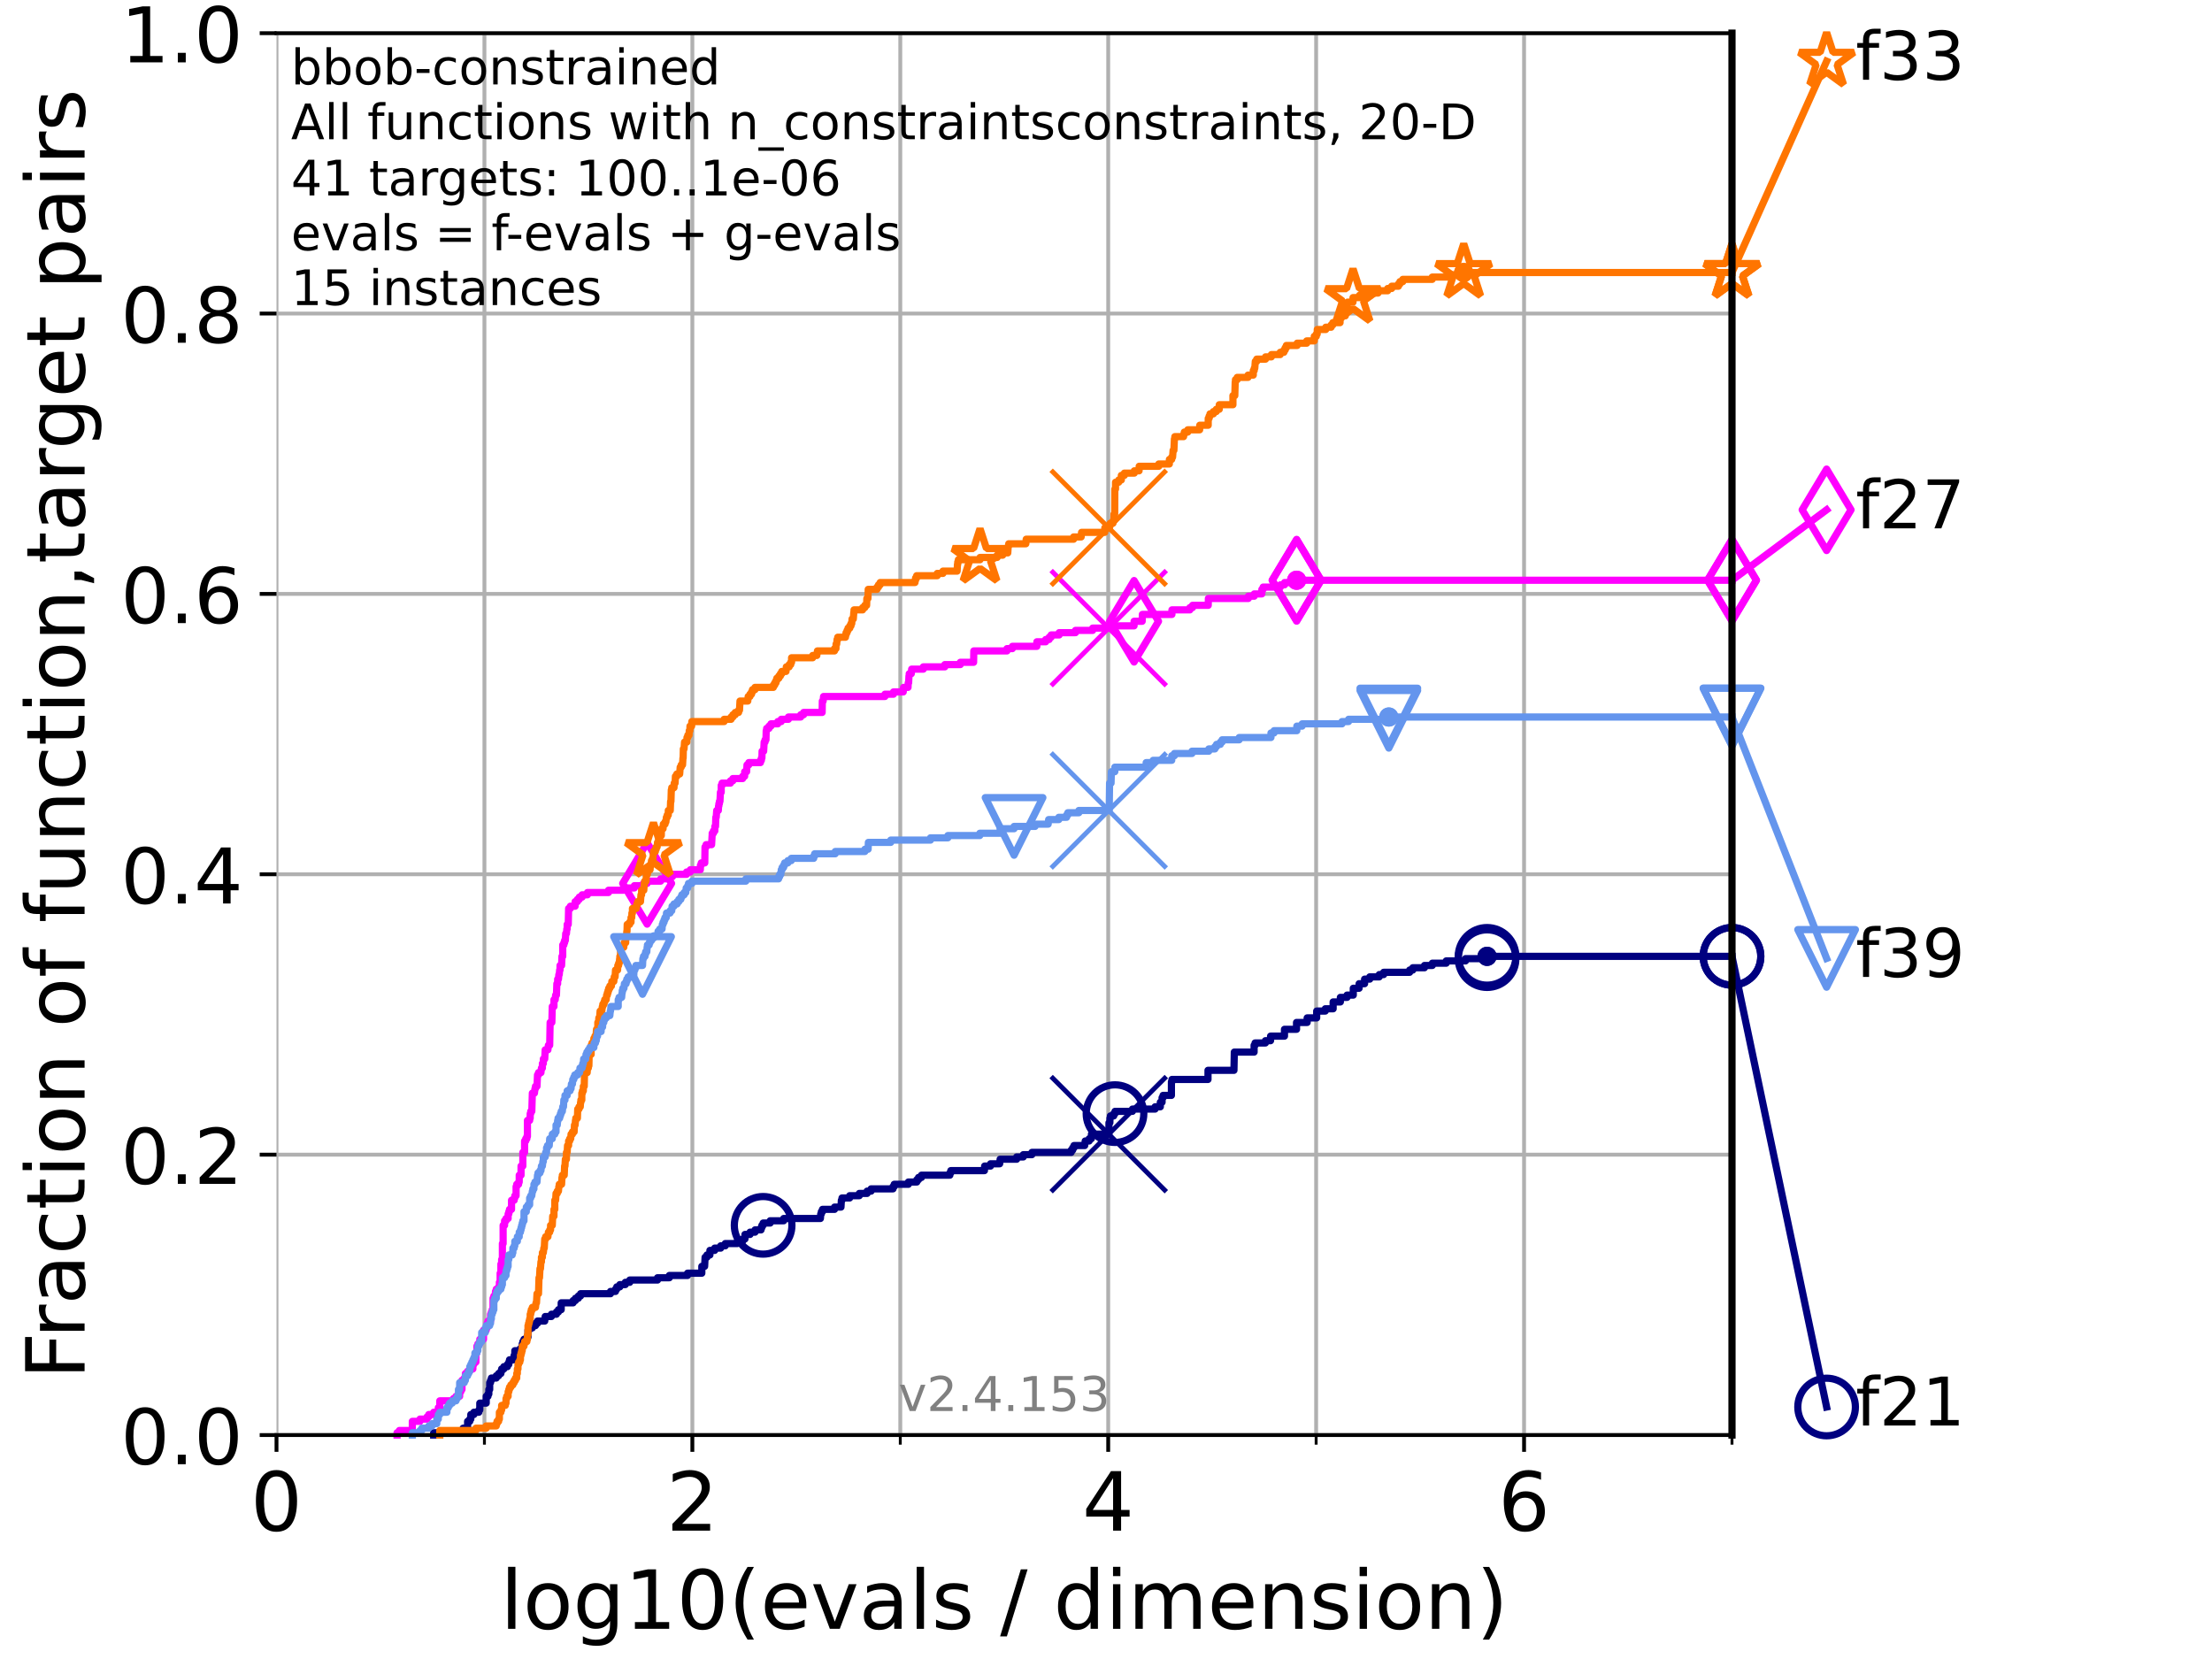 <?xml version="1.0" encoding="utf-8" standalone="no"?>
<!DOCTYPE svg PUBLIC "-//W3C//DTD SVG 1.1//EN"
  "http://www.w3.org/Graphics/SVG/1.1/DTD/svg11.dtd">
<!-- Created with matplotlib (https://matplotlib.org/) -->
<svg height="345.6pt" version="1.1" viewBox="0 0 460.8 345.6" width="460.8pt" xmlns="http://www.w3.org/2000/svg" xmlns:xlink="http://www.w3.org/1999/xlink">
 <defs>
  <style type="text/css">*{stroke-linecap:butt;stroke-linejoin:round;}</style>
 </defs>
 <g id="figure_1">
  <g id="patch_1">
   <path d="M 0 345.6 
L 460.8 345.6 
L 460.8 0 
L 0 0 
z
" style="fill:#ffffff;"/>
  </g>
  <g id="axes_1">
   <g id="patch_2">
    <path d="M 57.6 298.944 
L 360.806 298.944 
L 360.806 6.912 
L 57.6 6.912 
z
" style="fill:#ffffff;"/>
   </g>
   <g id="matplotlib.axis_1">
    <g id="xtick_1">
     <g id="line2d_1">
      <path clip-path="url(#p905395f1d2)" d="M 57.6 298.944 
L 57.6 6.912 
" style="fill:none;stroke:#b0b0b0;stroke-linecap:square;stroke-width:0.8;"/>
     </g>
     <g id="line2d_2">
      <defs>
       <path d="M 0 0 
L 0 3.5 
" id="m444780a1e4" style="stroke:#000000;stroke-width:0.8;"/>
      </defs>
      <g>
       <use style="stroke:#000000;stroke-width:0.8;" x="57.6" xlink:href="#m444780a1e4" y="298.944"/>
      </g>
     </g>
     <g id="text_1">
      <!-- 0 -->
      <g transform="translate(52.192 318.861)scale(0.17 -0.17)">
       <defs>
        <path d="M 31.781 66.406 
Q 24.172 66.406 20.328 58.906 
Q 16.5 51.422 16.5 36.375 
Q 16.5 21.391 20.328 13.891 
Q 24.172 6.391 31.781 6.391 
Q 39.453 6.391 43.281 13.891 
Q 47.125 21.391 47.125 36.375 
Q 47.125 51.422 43.281 58.906 
Q 39.453 66.406 31.781 66.406 
z
M 31.781 74.219 
Q 44.047 74.219 50.516 64.516 
Q 56.984 54.828 56.984 36.375 
Q 56.984 17.969 50.516 8.266 
Q 44.047 -1.422 31.781 -1.422 
Q 19.531 -1.422 13.062 8.266 
Q 6.594 17.969 6.594 36.375 
Q 6.594 54.828 13.062 64.516 
Q 19.531 74.219 31.781 74.219 
z
" id="DejaVuSans-48"/>
       </defs>
       <use xlink:href="#DejaVuSans-48"/>
      </g>
     </g>
    </g>
    <g id="xtick_2">
     <g id="line2d_3">
      <path clip-path="url(#p905395f1d2)" d="M 144.23 298.944 
L 144.23 6.912 
" style="fill:none;stroke:#b0b0b0;stroke-linecap:square;stroke-width:0.8;"/>
     </g>
     <g id="line2d_4">
      <g>
       <use style="stroke:#000000;stroke-width:0.8;" x="144.23" xlink:href="#m444780a1e4" y="298.944"/>
      </g>
     </g>
     <g id="text_2">
      <!-- 2 -->
      <g transform="translate(138.822 318.861)scale(0.17 -0.17)">
       <defs>
        <path d="M 19.188 8.297 
L 53.609 8.297 
L 53.609 0 
L 7.328 0 
L 7.328 8.297 
Q 12.938 14.109 22.625 23.891 
Q 32.328 33.688 34.812 36.531 
Q 39.547 41.844 41.422 45.531 
Q 43.312 49.219 43.312 52.781 
Q 43.312 58.594 39.234 62.25 
Q 35.156 65.922 28.609 65.922 
Q 23.969 65.922 18.812 64.312 
Q 13.672 62.703 7.812 59.422 
L 7.812 69.391 
Q 13.766 71.781 18.938 73 
Q 24.125 74.219 28.422 74.219 
Q 39.75 74.219 46.484 68.547 
Q 53.219 62.891 53.219 53.422 
Q 53.219 48.922 51.531 44.891 
Q 49.859 40.875 45.406 35.406 
Q 44.188 33.984 37.641 27.219 
Q 31.109 20.453 19.188 8.297 
z
" id="DejaVuSans-50"/>
       </defs>
       <use xlink:href="#DejaVuSans-50"/>
      </g>
     </g>
    </g>
    <g id="xtick_3">
     <g id="line2d_5">
      <path clip-path="url(#p905395f1d2)" d="M 230.861 298.944 
L 230.861 6.912 
" style="fill:none;stroke:#b0b0b0;stroke-linecap:square;stroke-width:0.8;"/>
     </g>
     <g id="line2d_6">
      <g>
       <use style="stroke:#000000;stroke-width:0.8;" x="230.861" xlink:href="#m444780a1e4" y="298.944"/>
      </g>
     </g>
     <g id="text_3">
      <!-- 4 -->
      <g transform="translate(225.453 318.861)scale(0.17 -0.17)">
       <defs>
        <path d="M 37.797 64.312 
L 12.891 25.391 
L 37.797 25.391 
z
M 35.203 72.906 
L 47.609 72.906 
L 47.609 25.391 
L 58.016 25.391 
L 58.016 17.188 
L 47.609 17.188 
L 47.609 0 
L 37.797 0 
L 37.797 17.188 
L 4.891 17.188 
L 4.891 26.703 
z
" id="DejaVuSans-52"/>
       </defs>
       <use xlink:href="#DejaVuSans-52"/>
      </g>
     </g>
    </g>
    <g id="xtick_4">
     <g id="line2d_7">
      <path clip-path="url(#p905395f1d2)" d="M 317.491 298.944 
L 317.491 6.912 
" style="fill:none;stroke:#b0b0b0;stroke-linecap:square;stroke-width:0.8;"/>
     </g>
     <g id="line2d_8">
      <g>
       <use style="stroke:#000000;stroke-width:0.8;" x="317.491" xlink:href="#m444780a1e4" y="298.944"/>
      </g>
     </g>
     <g id="text_4">
      <!-- 6 -->
      <g transform="translate(312.083 318.861)scale(0.17 -0.17)">
       <defs>
        <path d="M 33.016 40.375 
Q 26.375 40.375 22.484 35.828 
Q 18.609 31.297 18.609 23.391 
Q 18.609 15.531 22.484 10.953 
Q 26.375 6.391 33.016 6.391 
Q 39.656 6.391 43.531 10.953 
Q 47.406 15.531 47.406 23.391 
Q 47.406 31.297 43.531 35.828 
Q 39.656 40.375 33.016 40.375 
z
M 52.594 71.297 
L 52.594 62.312 
Q 48.875 64.062 45.094 64.984 
Q 41.312 65.922 37.594 65.922 
Q 27.828 65.922 22.672 59.328 
Q 17.531 52.734 16.797 39.406 
Q 19.672 43.656 24.016 45.922 
Q 28.375 48.188 33.594 48.188 
Q 44.578 48.188 50.953 41.516 
Q 57.328 34.859 57.328 23.391 
Q 57.328 12.156 50.688 5.359 
Q 44.047 -1.422 33.016 -1.422 
Q 20.359 -1.422 13.672 8.266 
Q 6.984 17.969 6.984 36.375 
Q 6.984 53.656 15.188 63.938 
Q 23.391 74.219 37.203 74.219 
Q 40.922 74.219 44.703 73.484 
Q 48.484 72.75 52.594 71.297 
z
" id="DejaVuSans-54"/>
       </defs>
       <use xlink:href="#DejaVuSans-54"/>
      </g>
     </g>
    </g>
    <g id="xtick_5">
     <g id="line2d_9">
      <path clip-path="url(#p905395f1d2)" d="M 100.915 298.944 
L 100.915 6.912 
" style="fill:none;stroke:#b0b0b0;stroke-linecap:square;stroke-width:0.8;"/>
     </g>
     <g id="line2d_10">
      <defs>
       <path d="M 0 0 
L 0 2 
" id="m6d694dc8e3" style="stroke:#000000;stroke-width:0.6;"/>
      </defs>
      <g>
       <use style="stroke:#000000;stroke-width:0.6;" x="100.915" xlink:href="#m6d694dc8e3" y="298.944"/>
      </g>
     </g>
    </g>
    <g id="xtick_6">
     <g id="line2d_11">
      <path clip-path="url(#p905395f1d2)" d="M 187.546 298.944 
L 187.546 6.912 
" style="fill:none;stroke:#b0b0b0;stroke-linecap:square;stroke-width:0.8;"/>
     </g>
     <g id="line2d_12">
      <g>
       <use style="stroke:#000000;stroke-width:0.6;" x="187.546" xlink:href="#m6d694dc8e3" y="298.944"/>
      </g>
     </g>
    </g>
    <g id="xtick_7">
     <g id="line2d_13">
      <path clip-path="url(#p905395f1d2)" d="M 274.176 298.944 
L 274.176 6.912 
" style="fill:none;stroke:#b0b0b0;stroke-linecap:square;stroke-width:0.8;"/>
     </g>
     <g id="line2d_14">
      <g>
       <use style="stroke:#000000;stroke-width:0.6;" x="274.176" xlink:href="#m6d694dc8e3" y="298.944"/>
      </g>
     </g>
    </g>
    <g id="xtick_8">
     <g id="line2d_15">
      <path clip-path="url(#p905395f1d2)" d="M 360.806 298.944 
L 360.806 6.912 
" style="fill:none;stroke:#b0b0b0;stroke-linecap:square;stroke-width:0.8;"/>
     </g>
     <g id="line2d_16">
      <g>
       <use style="stroke:#000000;stroke-width:0.6;" x="360.806" xlink:href="#m6d694dc8e3" y="298.944"/>
      </g>
     </g>
    </g>
    <g id="text_5">
     <!-- log10(evals / dimension) -->
     <g transform="translate(104.239 339.314)scale(0.17 -0.17)">
      <defs>
       <path d="M 9.422 75.984 
L 18.406 75.984 
L 18.406 0 
L 9.422 0 
z
" id="DejaVuSans-108"/>
       <path d="M 30.609 48.391 
Q 23.391 48.391 19.188 42.75 
Q 14.984 37.109 14.984 27.297 
Q 14.984 17.484 19.156 11.844 
Q 23.344 6.203 30.609 6.203 
Q 37.797 6.203 41.984 11.859 
Q 46.188 17.531 46.188 27.297 
Q 46.188 37.016 41.984 42.703 
Q 37.797 48.391 30.609 48.391 
z
M 30.609 56 
Q 42.328 56 49.016 48.375 
Q 55.719 40.766 55.719 27.297 
Q 55.719 13.875 49.016 6.219 
Q 42.328 -1.422 30.609 -1.422 
Q 18.844 -1.422 12.172 6.219 
Q 5.516 13.875 5.516 27.297 
Q 5.516 40.766 12.172 48.375 
Q 18.844 56 30.609 56 
z
" id="DejaVuSans-111"/>
       <path d="M 45.406 27.984 
Q 45.406 37.75 41.375 43.109 
Q 37.359 48.484 30.078 48.484 
Q 22.859 48.484 18.828 43.109 
Q 14.797 37.75 14.797 27.984 
Q 14.797 18.266 18.828 12.891 
Q 22.859 7.516 30.078 7.516 
Q 37.359 7.516 41.375 12.891 
Q 45.406 18.266 45.406 27.984 
z
M 54.391 6.781 
Q 54.391 -7.172 48.188 -13.984 
Q 42 -20.797 29.203 -20.797 
Q 24.469 -20.797 20.266 -20.094 
Q 16.062 -19.391 12.109 -17.922 
L 12.109 -9.188 
Q 16.062 -11.328 19.922 -12.344 
Q 23.781 -13.375 27.781 -13.375 
Q 36.625 -13.375 41.016 -8.766 
Q 45.406 -4.156 45.406 5.172 
L 45.406 9.625 
Q 42.625 4.781 38.281 2.391 
Q 33.938 0 27.875 0 
Q 17.828 0 11.672 7.656 
Q 5.516 15.328 5.516 27.984 
Q 5.516 40.672 11.672 48.328 
Q 17.828 56 27.875 56 
Q 33.938 56 38.281 53.609 
Q 42.625 51.219 45.406 46.391 
L 45.406 54.688 
L 54.391 54.688 
z
" id="DejaVuSans-103"/>
       <path d="M 12.406 8.297 
L 28.516 8.297 
L 28.516 63.922 
L 10.984 60.406 
L 10.984 69.391 
L 28.422 72.906 
L 38.281 72.906 
L 38.281 8.297 
L 54.391 8.297 
L 54.391 0 
L 12.406 0 
z
" id="DejaVuSans-49"/>
       <path d="M 31 75.875 
Q 24.469 64.656 21.281 53.656 
Q 18.109 42.672 18.109 31.391 
Q 18.109 20.125 21.312 9.062 
Q 24.516 -2 31 -13.188 
L 23.188 -13.188 
Q 15.875 -1.703 12.234 9.375 
Q 8.594 20.453 8.594 31.391 
Q 8.594 42.281 12.203 53.312 
Q 15.828 64.359 23.188 75.875 
z
" id="DejaVuSans-40"/>
       <path d="M 56.203 29.594 
L 56.203 25.203 
L 14.891 25.203 
Q 15.484 15.922 20.484 11.062 
Q 25.484 6.203 34.422 6.203 
Q 39.594 6.203 44.453 7.469 
Q 49.312 8.734 54.109 11.281 
L 54.109 2.781 
Q 49.266 0.734 44.188 -0.344 
Q 39.109 -1.422 33.891 -1.422 
Q 20.797 -1.422 13.156 6.188 
Q 5.516 13.812 5.516 26.812 
Q 5.516 40.234 12.766 48.109 
Q 20.016 56 32.328 56 
Q 43.359 56 49.781 48.891 
Q 56.203 41.797 56.203 29.594 
z
M 47.219 32.234 
Q 47.125 39.594 43.094 43.984 
Q 39.062 48.391 32.422 48.391 
Q 24.906 48.391 20.391 44.141 
Q 15.875 39.891 15.188 32.172 
z
" id="DejaVuSans-101"/>
       <path d="M 2.984 54.688 
L 12.5 54.688 
L 29.594 8.797 
L 46.688 54.688 
L 56.203 54.688 
L 35.688 0 
L 23.484 0 
z
" id="DejaVuSans-118"/>
       <path d="M 34.281 27.484 
Q 23.391 27.484 19.188 25 
Q 14.984 22.516 14.984 16.5 
Q 14.984 11.719 18.141 8.906 
Q 21.297 6.109 26.703 6.109 
Q 34.188 6.109 38.703 11.406 
Q 43.219 16.703 43.219 25.484 
L 43.219 27.484 
z
M 52.203 31.203 
L 52.203 0 
L 43.219 0 
L 43.219 8.297 
Q 40.141 3.328 35.547 0.953 
Q 30.953 -1.422 24.312 -1.422 
Q 15.922 -1.422 10.953 3.297 
Q 6 8.016 6 15.922 
Q 6 25.141 12.172 29.828 
Q 18.359 34.516 30.609 34.516 
L 43.219 34.516 
L 43.219 35.406 
Q 43.219 41.609 39.141 45 
Q 35.062 48.391 27.688 48.391 
Q 23 48.391 18.547 47.266 
Q 14.109 46.141 10.016 43.891 
L 10.016 52.203 
Q 14.938 54.109 19.578 55.047 
Q 24.219 56 28.609 56 
Q 40.484 56 46.344 49.844 
Q 52.203 43.703 52.203 31.203 
z
" id="DejaVuSans-97"/>
       <path d="M 44.281 53.078 
L 44.281 44.578 
Q 40.484 46.531 36.375 47.5 
Q 32.281 48.484 27.875 48.484 
Q 21.188 48.484 17.844 46.438 
Q 14.5 44.391 14.5 40.281 
Q 14.5 37.156 16.891 35.375 
Q 19.281 33.594 26.516 31.984 
L 29.594 31.297 
Q 39.156 29.25 43.188 25.516 
Q 47.219 21.781 47.219 15.094 
Q 47.219 7.469 41.188 3.016 
Q 35.156 -1.422 24.609 -1.422 
Q 20.219 -1.422 15.453 -0.562 
Q 10.688 0.297 5.422 2 
L 5.422 11.281 
Q 10.406 8.688 15.234 7.391 
Q 20.062 6.109 24.812 6.109 
Q 31.156 6.109 34.562 8.281 
Q 37.984 10.453 37.984 14.406 
Q 37.984 18.062 35.516 20.016 
Q 33.062 21.969 24.703 23.781 
L 21.578 24.516 
Q 13.234 26.266 9.516 29.906 
Q 5.812 33.547 5.812 39.891 
Q 5.812 47.609 11.281 51.797 
Q 16.75 56 26.812 56 
Q 31.781 56 36.172 55.266 
Q 40.578 54.547 44.281 53.078 
z
" id="DejaVuSans-115"/>
       <path id="DejaVuSans-32"/>
       <path d="M 25.391 72.906 
L 33.688 72.906 
L 8.297 -9.281 
L 0 -9.281 
z
" id="DejaVuSans-47"/>
       <path d="M 45.406 46.391 
L 45.406 75.984 
L 54.391 75.984 
L 54.391 0 
L 45.406 0 
L 45.406 8.203 
Q 42.578 3.328 38.25 0.953 
Q 33.938 -1.422 27.875 -1.422 
Q 17.969 -1.422 11.734 6.484 
Q 5.516 14.406 5.516 27.297 
Q 5.516 40.188 11.734 48.094 
Q 17.969 56 27.875 56 
Q 33.938 56 38.25 53.625 
Q 42.578 51.266 45.406 46.391 
z
M 14.797 27.297 
Q 14.797 17.391 18.875 11.75 
Q 22.953 6.109 30.078 6.109 
Q 37.203 6.109 41.297 11.75 
Q 45.406 17.391 45.406 27.297 
Q 45.406 37.203 41.297 42.844 
Q 37.203 48.484 30.078 48.484 
Q 22.953 48.484 18.875 42.844 
Q 14.797 37.203 14.797 27.297 
z
" id="DejaVuSans-100"/>
       <path d="M 9.422 54.688 
L 18.406 54.688 
L 18.406 0 
L 9.422 0 
z
M 9.422 75.984 
L 18.406 75.984 
L 18.406 64.594 
L 9.422 64.594 
z
" id="DejaVuSans-105"/>
       <path d="M 52 44.188 
Q 55.375 50.25 60.062 53.125 
Q 64.75 56 71.094 56 
Q 79.641 56 84.281 50.016 
Q 88.922 44.047 88.922 33.016 
L 88.922 0 
L 79.891 0 
L 79.891 32.719 
Q 79.891 40.578 77.094 44.375 
Q 74.312 48.188 68.609 48.188 
Q 61.625 48.188 57.562 43.547 
Q 53.516 38.922 53.516 30.906 
L 53.516 0 
L 44.484 0 
L 44.484 32.719 
Q 44.484 40.625 41.703 44.406 
Q 38.922 48.188 33.109 48.188 
Q 26.219 48.188 22.156 43.531 
Q 18.109 38.875 18.109 30.906 
L 18.109 0 
L 9.078 0 
L 9.078 54.688 
L 18.109 54.688 
L 18.109 46.188 
Q 21.188 51.219 25.484 53.609 
Q 29.781 56 35.688 56 
Q 41.656 56 45.828 52.969 
Q 50 49.953 52 44.188 
z
" id="DejaVuSans-109"/>
       <path d="M 54.891 33.016 
L 54.891 0 
L 45.906 0 
L 45.906 32.719 
Q 45.906 40.484 42.875 44.328 
Q 39.844 48.188 33.797 48.188 
Q 26.516 48.188 22.312 43.547 
Q 18.109 38.922 18.109 30.906 
L 18.109 0 
L 9.078 0 
L 9.078 54.688 
L 18.109 54.688 
L 18.109 46.188 
Q 21.344 51.125 25.703 53.562 
Q 30.078 56 35.797 56 
Q 45.219 56 50.047 50.172 
Q 54.891 44.344 54.891 33.016 
z
" id="DejaVuSans-110"/>
       <path d="M 8.016 75.875 
L 15.828 75.875 
Q 23.141 64.359 26.781 53.312 
Q 30.422 42.281 30.422 31.391 
Q 30.422 20.453 26.781 9.375 
Q 23.141 -1.703 15.828 -13.188 
L 8.016 -13.188 
Q 14.5 -2 17.703 9.062 
Q 20.906 20.125 20.906 31.391 
Q 20.906 42.672 17.703 53.656 
Q 14.5 64.656 8.016 75.875 
z
" id="DejaVuSans-41"/>
      </defs>
      <use xlink:href="#DejaVuSans-108"/>
      <use x="27.783" xlink:href="#DejaVuSans-111"/>
      <use x="88.965" xlink:href="#DejaVuSans-103"/>
      <use x="152.441" xlink:href="#DejaVuSans-49"/>
      <use x="216.064" xlink:href="#DejaVuSans-48"/>
      <use x="279.688" xlink:href="#DejaVuSans-40"/>
      <use x="318.701" xlink:href="#DejaVuSans-101"/>
      <use x="380.225" xlink:href="#DejaVuSans-118"/>
      <use x="439.404" xlink:href="#DejaVuSans-97"/>
      <use x="500.684" xlink:href="#DejaVuSans-108"/>
      <use x="528.467" xlink:href="#DejaVuSans-115"/>
      <use x="580.566" xlink:href="#DejaVuSans-32"/>
      <use x="612.354" xlink:href="#DejaVuSans-47"/>
      <use x="646.045" xlink:href="#DejaVuSans-32"/>
      <use x="677.832" xlink:href="#DejaVuSans-100"/>
      <use x="741.309" xlink:href="#DejaVuSans-105"/>
      <use x="769.092" xlink:href="#DejaVuSans-109"/>
      <use x="866.504" xlink:href="#DejaVuSans-101"/>
      <use x="928.027" xlink:href="#DejaVuSans-110"/>
      <use x="991.406" xlink:href="#DejaVuSans-115"/>
      <use x="1043.506" xlink:href="#DejaVuSans-105"/>
      <use x="1071.289" xlink:href="#DejaVuSans-111"/>
      <use x="1132.471" xlink:href="#DejaVuSans-110"/>
      <use x="1195.85" xlink:href="#DejaVuSans-41"/>
     </g>
    </g>
   </g>
   <g id="matplotlib.axis_2">
    <g id="ytick_1">
     <g id="line2d_17">
      <path clip-path="url(#p905395f1d2)" d="M 57.6 298.944 
L 360.806 298.944 
" style="fill:none;stroke:#b0b0b0;stroke-linecap:square;stroke-width:0.8;"/>
     </g>
     <g id="line2d_18">
      <defs>
       <path d="M 0 0 
L -3.5 0 
" id="m601a041c6f" style="stroke:#000000;stroke-width:0.8;"/>
      </defs>
      <g>
       <use style="stroke:#000000;stroke-width:0.8;" x="57.6" xlink:href="#m601a041c6f" y="298.944"/>
      </g>
     </g>
     <g id="text_6">
      <!-- 0.0 -->
      <g transform="translate(25.155 305.023)scale(0.16 -0.16)">
       <defs>
        <path d="M 10.688 12.406 
L 21 12.406 
L 21 0 
L 10.688 0 
z
" id="DejaVuSans-46"/>
       </defs>
       <use xlink:href="#DejaVuSans-48"/>
       <use x="63.623" xlink:href="#DejaVuSans-46"/>
       <use x="95.41" xlink:href="#DejaVuSans-48"/>
      </g>
     </g>
    </g>
    <g id="ytick_2">
     <g id="line2d_19">
      <path clip-path="url(#p905395f1d2)" d="M 57.6 240.538 
L 360.806 240.538 
" style="fill:none;stroke:#b0b0b0;stroke-linecap:square;stroke-width:0.8;"/>
     </g>
     <g id="line2d_20">
      <g>
       <use style="stroke:#000000;stroke-width:0.8;" x="57.6" xlink:href="#m601a041c6f" y="240.538"/>
      </g>
     </g>
     <g id="text_7">
      <!-- 0.2 -->
      <g transform="translate(25.155 246.616)scale(0.16 -0.16)">
       <use xlink:href="#DejaVuSans-48"/>
       <use x="63.623" xlink:href="#DejaVuSans-46"/>
       <use x="95.41" xlink:href="#DejaVuSans-50"/>
      </g>
     </g>
    </g>
    <g id="ytick_3">
     <g id="line2d_21">
      <path clip-path="url(#p905395f1d2)" d="M 57.6 182.131 
L 360.806 182.131 
" style="fill:none;stroke:#b0b0b0;stroke-linecap:square;stroke-width:0.8;"/>
     </g>
     <g id="line2d_22">
      <g>
       <use style="stroke:#000000;stroke-width:0.8;" x="57.6" xlink:href="#m601a041c6f" y="182.131"/>
      </g>
     </g>
     <g id="text_8">
      <!-- 0.4 -->
      <g transform="translate(25.155 188.21)scale(0.16 -0.16)">
       <use xlink:href="#DejaVuSans-48"/>
       <use x="63.623" xlink:href="#DejaVuSans-46"/>
       <use x="95.41" xlink:href="#DejaVuSans-52"/>
      </g>
     </g>
    </g>
    <g id="ytick_4">
     <g id="line2d_23">
      <path clip-path="url(#p905395f1d2)" d="M 57.6 123.725 
L 360.806 123.725 
" style="fill:none;stroke:#b0b0b0;stroke-linecap:square;stroke-width:0.8;"/>
     </g>
     <g id="line2d_24">
      <g>
       <use style="stroke:#000000;stroke-width:0.8;" x="57.6" xlink:href="#m601a041c6f" y="123.725"/>
      </g>
     </g>
     <g id="text_9">
      <!-- 0.6 -->
      <g transform="translate(25.155 129.804)scale(0.16 -0.16)">
       <use xlink:href="#DejaVuSans-48"/>
       <use x="63.623" xlink:href="#DejaVuSans-46"/>
       <use x="95.41" xlink:href="#DejaVuSans-54"/>
      </g>
     </g>
    </g>
    <g id="ytick_5">
     <g id="line2d_25">
      <path clip-path="url(#p905395f1d2)" d="M 57.6 65.318 
L 360.806 65.318 
" style="fill:none;stroke:#b0b0b0;stroke-linecap:square;stroke-width:0.8;"/>
     </g>
     <g id="line2d_26">
      <g>
       <use style="stroke:#000000;stroke-width:0.8;" x="57.6" xlink:href="#m601a041c6f" y="65.318"/>
      </g>
     </g>
     <g id="text_10">
      <!-- 0.8 -->
      <g transform="translate(25.155 71.397)scale(0.16 -0.16)">
       <defs>
        <path d="M 31.781 34.625 
Q 24.75 34.625 20.719 30.859 
Q 16.703 27.094 16.703 20.516 
Q 16.703 13.922 20.719 10.156 
Q 24.75 6.391 31.781 6.391 
Q 38.812 6.391 42.859 10.172 
Q 46.922 13.969 46.922 20.516 
Q 46.922 27.094 42.891 30.859 
Q 38.875 34.625 31.781 34.625 
z
M 21.922 38.812 
Q 15.578 40.375 12.031 44.719 
Q 8.5 49.078 8.5 55.328 
Q 8.5 64.062 14.719 69.141 
Q 20.953 74.219 31.781 74.219 
Q 42.672 74.219 48.875 69.141 
Q 55.078 64.062 55.078 55.328 
Q 55.078 49.078 51.531 44.719 
Q 48 40.375 41.703 38.812 
Q 48.828 37.156 52.797 32.312 
Q 56.781 27.484 56.781 20.516 
Q 56.781 9.906 50.312 4.234 
Q 43.844 -1.422 31.781 -1.422 
Q 19.734 -1.422 13.25 4.234 
Q 6.781 9.906 6.781 20.516 
Q 6.781 27.484 10.781 32.312 
Q 14.797 37.156 21.922 38.812 
z
M 18.312 54.391 
Q 18.312 48.734 21.844 45.562 
Q 25.391 42.391 31.781 42.391 
Q 38.141 42.391 41.719 45.562 
Q 45.312 48.734 45.312 54.391 
Q 45.312 60.062 41.719 63.234 
Q 38.141 66.406 31.781 66.406 
Q 25.391 66.406 21.844 63.234 
Q 18.312 60.062 18.312 54.391 
z
" id="DejaVuSans-56"/>
       </defs>
       <use xlink:href="#DejaVuSans-48"/>
       <use x="63.623" xlink:href="#DejaVuSans-46"/>
       <use x="95.41" xlink:href="#DejaVuSans-56"/>
      </g>
     </g>
    </g>
    <g id="ytick_6">
     <g id="line2d_27">
      <path clip-path="url(#p905395f1d2)" d="M 57.6 6.912 
L 360.806 6.912 
" style="fill:none;stroke:#b0b0b0;stroke-linecap:square;stroke-width:0.8;"/>
     </g>
     <g id="line2d_28">
      <g>
       <use style="stroke:#000000;stroke-width:0.8;" x="57.6" xlink:href="#m601a041c6f" y="6.912"/>
      </g>
     </g>
     <g id="text_11">
      <!-- 1.0 -->
      <g transform="translate(25.155 12.991)scale(0.16 -0.16)">
       <use xlink:href="#DejaVuSans-49"/>
       <use x="63.623" xlink:href="#DejaVuSans-46"/>
       <use x="95.41" xlink:href="#DejaVuSans-48"/>
      </g>
     </g>
    </g>
    <g id="text_12">
     <!-- Fraction of function,target pairs -->
     <g transform="translate(17.62 287.313)rotate(-90)scale(0.17 -0.17)">
      <defs>
       <path d="M 9.812 72.906 
L 51.703 72.906 
L 51.703 64.594 
L 19.672 64.594 
L 19.672 43.109 
L 48.578 43.109 
L 48.578 34.812 
L 19.672 34.812 
L 19.672 0 
L 9.812 0 
z
" id="DejaVuSans-70"/>
       <path d="M 41.109 46.297 
Q 39.594 47.172 37.812 47.578 
Q 36.031 48 33.891 48 
Q 26.266 48 22.188 43.047 
Q 18.109 38.094 18.109 28.812 
L 18.109 0 
L 9.078 0 
L 9.078 54.688 
L 18.109 54.688 
L 18.109 46.188 
Q 20.953 51.172 25.484 53.578 
Q 30.031 56 36.531 56 
Q 37.453 56 38.578 55.875 
Q 39.703 55.766 41.062 55.516 
z
" id="DejaVuSans-114"/>
       <path d="M 48.781 52.594 
L 48.781 44.188 
Q 44.969 46.297 41.141 47.344 
Q 37.312 48.391 33.406 48.391 
Q 24.656 48.391 19.812 42.844 
Q 14.984 37.312 14.984 27.297 
Q 14.984 17.281 19.812 11.734 
Q 24.656 6.203 33.406 6.203 
Q 37.312 6.203 41.141 7.25 
Q 44.969 8.297 48.781 10.406 
L 48.781 2.094 
Q 45.016 0.344 40.984 -0.531 
Q 36.969 -1.422 32.422 -1.422 
Q 20.062 -1.422 12.781 6.344 
Q 5.516 14.109 5.516 27.297 
Q 5.516 40.672 12.859 48.328 
Q 20.219 56 33.016 56 
Q 37.156 56 41.109 55.141 
Q 45.062 54.297 48.781 52.594 
z
" id="DejaVuSans-99"/>
       <path d="M 18.312 70.219 
L 18.312 54.688 
L 36.812 54.688 
L 36.812 47.703 
L 18.312 47.703 
L 18.312 18.016 
Q 18.312 11.328 20.141 9.422 
Q 21.969 7.516 27.594 7.516 
L 36.812 7.516 
L 36.812 0 
L 27.594 0 
Q 17.188 0 13.234 3.875 
Q 9.281 7.766 9.281 18.016 
L 9.281 47.703 
L 2.688 47.703 
L 2.688 54.688 
L 9.281 54.688 
L 9.281 70.219 
z
" id="DejaVuSans-116"/>
       <path d="M 37.109 75.984 
L 37.109 68.5 
L 28.516 68.5 
Q 23.688 68.5 21.797 66.547 
Q 19.922 64.594 19.922 59.516 
L 19.922 54.688 
L 34.719 54.688 
L 34.719 47.703 
L 19.922 47.703 
L 19.922 0 
L 10.891 0 
L 10.891 47.703 
L 2.297 47.703 
L 2.297 54.688 
L 10.891 54.688 
L 10.891 58.5 
Q 10.891 67.625 15.141 71.797 
Q 19.391 75.984 28.609 75.984 
z
" id="DejaVuSans-102"/>
       <path d="M 8.5 21.578 
L 8.5 54.688 
L 17.484 54.688 
L 17.484 21.922 
Q 17.484 14.156 20.5 10.266 
Q 23.531 6.391 29.594 6.391 
Q 36.859 6.391 41.078 11.031 
Q 45.312 15.672 45.312 23.688 
L 45.312 54.688 
L 54.297 54.688 
L 54.297 0 
L 45.312 0 
L 45.312 8.406 
Q 42.047 3.422 37.719 1 
Q 33.406 -1.422 27.688 -1.422 
Q 18.266 -1.422 13.375 4.438 
Q 8.5 10.297 8.5 21.578 
z
M 31.109 56 
z
" id="DejaVuSans-117"/>
       <path d="M 11.719 12.406 
L 22.016 12.406 
L 22.016 4 
L 14.016 -11.625 
L 7.719 -11.625 
L 11.719 4 
z
" id="DejaVuSans-44"/>
       <path d="M 18.109 8.203 
L 18.109 -20.797 
L 9.078 -20.797 
L 9.078 54.688 
L 18.109 54.688 
L 18.109 46.391 
Q 20.953 51.266 25.266 53.625 
Q 29.594 56 35.594 56 
Q 45.562 56 51.781 48.094 
Q 58.016 40.188 58.016 27.297 
Q 58.016 14.406 51.781 6.484 
Q 45.562 -1.422 35.594 -1.422 
Q 29.594 -1.422 25.266 0.953 
Q 20.953 3.328 18.109 8.203 
z
M 48.688 27.297 
Q 48.688 37.203 44.609 42.844 
Q 40.531 48.484 33.406 48.484 
Q 26.266 48.484 22.188 42.844 
Q 18.109 37.203 18.109 27.297 
Q 18.109 17.391 22.188 11.75 
Q 26.266 6.109 33.406 6.109 
Q 40.531 6.109 44.609 11.75 
Q 48.688 17.391 48.688 27.297 
z
" id="DejaVuSans-112"/>
      </defs>
      <use xlink:href="#DejaVuSans-70"/>
      <use x="50.27" xlink:href="#DejaVuSans-114"/>
      <use x="91.383" xlink:href="#DejaVuSans-97"/>
      <use x="152.662" xlink:href="#DejaVuSans-99"/>
      <use x="207.643" xlink:href="#DejaVuSans-116"/>
      <use x="246.852" xlink:href="#DejaVuSans-105"/>
      <use x="274.635" xlink:href="#DejaVuSans-111"/>
      <use x="335.816" xlink:href="#DejaVuSans-110"/>
      <use x="399.195" xlink:href="#DejaVuSans-32"/>
      <use x="430.982" xlink:href="#DejaVuSans-111"/>
      <use x="492.164" xlink:href="#DejaVuSans-102"/>
      <use x="527.369" xlink:href="#DejaVuSans-32"/>
      <use x="559.156" xlink:href="#DejaVuSans-102"/>
      <use x="594.361" xlink:href="#DejaVuSans-117"/>
      <use x="657.74" xlink:href="#DejaVuSans-110"/>
      <use x="721.119" xlink:href="#DejaVuSans-99"/>
      <use x="776.1" xlink:href="#DejaVuSans-116"/>
      <use x="815.309" xlink:href="#DejaVuSans-105"/>
      <use x="843.092" xlink:href="#DejaVuSans-111"/>
      <use x="904.273" xlink:href="#DejaVuSans-110"/>
      <use x="967.652" xlink:href="#DejaVuSans-44"/>
      <use x="999.439" xlink:href="#DejaVuSans-116"/>
      <use x="1038.648" xlink:href="#DejaVuSans-97"/>
      <use x="1099.928" xlink:href="#DejaVuSans-114"/>
      <use x="1139.291" xlink:href="#DejaVuSans-103"/>
      <use x="1202.768" xlink:href="#DejaVuSans-101"/>
      <use x="1264.291" xlink:href="#DejaVuSans-116"/>
      <use x="1303.5" xlink:href="#DejaVuSans-32"/>
      <use x="1335.287" xlink:href="#DejaVuSans-112"/>
      <use x="1398.764" xlink:href="#DejaVuSans-97"/>
      <use x="1460.043" xlink:href="#DejaVuSans-105"/>
      <use x="1487.826" xlink:href="#DejaVuSans-114"/>
      <use x="1528.939" xlink:href="#DejaVuSans-115"/>
     </g>
    </g>
   </g>
   <g id="line2d_29">
    <defs>
     <path d="M 0 1.5 
C 0.398 1.5 0.779 1.342 1.061 1.061 
C 1.342 0.779 1.5 0.398 1.5 0 
C 1.5 -0.398 1.342 -0.779 1.061 -1.061 
C 0.779 -1.342 0.398 -1.5 0 -1.5 
C -0.398 -1.5 -0.779 -1.342 -1.061 -1.061 
C -1.342 -0.779 -1.5 -0.398 -1.5 0 
C -1.5 0.398 -1.342 0.779 -1.061 1.061 
C -0.779 1.342 -0.398 1.5 0 1.5 
z
" id="mc6012f81fa" style="stroke:#000080;"/>
    </defs>
    <g>
     <use style="fill:#000080;stroke:#000080;" x="309.783" xlink:href="#mc6012f81fa" y="199.226"/>
     <use style="fill:#000080;stroke:#000080;" x="309.783" xlink:href="#mc6012f81fa" y="199.226"/>
    </g>
   </g>
   <g id="line2d_30">
    <path d="M 90.341 298.944 
L 90.341 298.469 
L 96.241 298.469 
L 96.241 297.994 
L 96.481 297.994 
L 96.481 297.519 
L 97.41 297.519 
L 97.41 296.095 
L 97.858 296.095 
L 97.858 295.62 
L 98.078 295.62 
L 98.078 294.67 
L 98.723 294.67 
L 98.723 294.196 
L 99.751 294.196 
L 99.751 293.721 
L 99.95 293.721 
L 99.95 292.296 
L 101.288 292.296 
L 101.288 290.872 
L 101.653 290.872 
L 101.653 290.397 
L 101.833 290.397 
L 101.833 289.447 
L 102.011 289.447 
L 102.011 288.022 
L 102.188 288.022 
L 102.188 287.548 
L 102.363 287.548 
L 102.363 287.073 
L 103.38 287.073 
L 103.38 286.598 
L 103.869 286.598 
L 103.869 286.123 
L 104.345 286.123 
L 104.345 285.648 
L 104.501 285.648 
L 104.501 285.173 
L 104.962 285.173 
L 104.962 284.699 
L 105.705 284.699 
L 105.705 284.224 
L 105.995 284.224 
L 105.995 283.749 
L 106.138 283.749 
L 106.138 283.274 
L 106.974 283.274 
L 106.974 282.799 
L 107.11 282.799 
L 107.11 282.324 
L 107.245 282.324 
L 107.245 281.375 
L 108.417 281.375 
L 108.417 280.9 
L 108.792 280.9 
L 108.792 279.95 
L 108.915 279.95 
L 108.915 279.475 
L 109.159 279.475 
L 109.159 279 
L 109.757 279 
L 109.757 278.526 
L 109.99 278.526 
L 109.99 277.101 
L 110.221 277.101 
L 110.221 276.626 
L 110.897 276.626 
L 110.897 276.151 
L 111.55 276.151 
L 111.55 275.676 
L 111.972 275.676 
L 111.972 275.202 
L 113.478 275.202 
L 113.574 274.252 
L 114.872 274.252 
L 114.872 273.777 
L 115.918 273.777 
L 115.918 273.302 
L 116.337 273.302 
L 116.337 272.827 
L 116.908 272.827 
L 116.908 271.403 
L 119.39 271.403 
L 119.39 270.928 
L 119.876 270.928 
L 119.876 270.453 
L 120.484 270.453 
L 120.484 269.978 
L 120.944 269.978 
L 120.944 269.503 
L 127.181 269.503 
L 127.181 269.029 
L 128.222 269.029 
L 128.222 268.554 
L 128.485 268.554 
L 128.485 268.079 
L 129.125 268.079 
L 129.125 267.604 
L 130.266 267.604 
L 130.266 267.129 
L 131.191 267.129 
L 131.191 266.654 
L 136.975 266.654 
L 136.975 266.179 
L 139.435 266.179 
L 139.435 265.705 
L 143.226 265.705 
L 143.226 265.23 
L 146.202 265.23 
L 146.202 263.805 
L 146.786 263.805 
L 146.884 261.906 
L 147.272 261.906 
L 147.272 261.431 
L 147.886 261.431 
L 147.886 260.481 
L 148.882 260.481 
L 148.882 260.006 
L 150.132 260.006 
L 150.132 259.532 
L 151.083 259.532 
L 151.083 259.057 
L 153.577 259.057 
L 153.577 258.582 
L 154.709 258.582 
L 154.709 258.107 
L 155.188 258.107 
L 155.188 257.157 
L 156.25 257.157 
L 156.25 256.682 
L 157.293 256.682 
L 157.293 256.208 
L 158.538 256.208 
L 158.538 255.733 
L 158.713 255.733 
L 158.713 255.258 
L 158.973 255.258 
L 158.973 254.783 
L 160.443 254.783 
L 160.443 254.308 
L 163.257 254.308 
L 163.257 253.833 
L 170.906 253.833 
L 170.974 252.884 
L 171.101 252.884 
L 171.101 252.409 
L 171.338 252.409 
L 171.338 251.934 
L 173.848 251.934 
L 173.848 251.459 
L 175.192 251.459 
L 175.271 250.035 
L 175.408 250.035 
L 175.408 249.56 
L 177.003 249.56 
L 177.003 249.085 
L 179.01 249.085 
L 179.01 248.61 
L 180.637 248.61 
L 180.637 248.135 
L 181.468 248.135 
L 181.468 247.66 
L 186.025 247.66 
L 186.025 247.185 
L 186.282 247.185 
L 186.282 246.711 
L 189.237 246.711 
L 189.237 246.236 
L 190.985 246.236 
L 190.985 245.761 
L 191.343 245.761 
L 191.343 245.286 
L 191.963 245.286 
L 191.963 244.811 
L 197.872 244.811 
L 197.872 244.336 
L 198.07 244.336 
L 198.07 243.862 
L 205.076 243.862 
L 205.115 242.912 
L 206.346 242.912 
L 206.346 242.437 
L 208.249 242.437 
L 208.345 241.487 
L 211.789 241.487 
L 211.789 241.012 
L 213.174 241.012 
L 213.174 240.538 
L 214.964 240.538 
L 214.964 240.063 
L 223.151 240.063 
L 223.151 239.588 
L 223.461 239.588 
L 223.461 239.113 
L 223.728 239.113 
L 223.728 238.638 
L 225.961 238.638 
L 226.068 237.689 
L 226.895 237.689 
L 226.895 237.214 
L 227.347 237.214 
L 227.367 236.264 
L 230.998 236.264 
L 231.019 233.89 
L 231.206 233.89 
L 231.222 232.94 
L 231.319 232.94 
L 231.319 232.465 
L 232.007 232.465 
L 232.007 231.99 
L 232.276 231.99 
L 232.276 231.515 
L 235.909 231.515 
L 235.909 231.041 
L 240.626 231.041 
L 240.626 230.566 
L 241.716 230.566 
L 241.716 229.616 
L 242.081 229.616 
L 242.081 228.666 
L 242.284 228.666 
L 242.284 228.192 
L 244.025 228.192 
L 244.029 225.342 
L 244.141 225.342 
L 244.141 224.868 
L 251.647 224.868 
L 251.649 222.968 
L 257.055 222.968 
L 257.13 219.169 
L 261.251 219.169 
L 261.253 217.745 
L 261.456 217.745 
L 261.456 217.27 
L 263.613 217.27 
L 263.613 216.795 
L 264.681 216.795 
L 264.681 215.845 
L 267.579 215.845 
L 267.58 214.421 
L 270.091 214.421 
L 270.091 212.996 
L 272.306 212.996 
L 272.307 212.047 
L 274.287 212.047 
L 274.288 210.622 
L 276.081 210.622 
L 276.081 210.147 
L 277.717 210.147 
L 277.717 208.723 
L 279.222 208.723 
L 279.222 207.773 
L 280.616 207.773 
L 280.616 207.298 
L 281.914 207.298 
L 281.914 205.874 
L 283.127 205.874 
L 283.127 204.924 
L 284.267 204.924 
L 284.267 203.974 
L 285.343 203.974 
L 285.343 203.499 
L 287.324 203.499 
L 287.324 203.025 
L 288.243 203.025 
L 288.243 202.55 
L 293.654 202.55 
L 293.654 202.075 
L 294.314 202.075 
L 294.314 201.6 
L 296.744 201.6 
L 296.744 201.125 
L 298.381 201.125 
L 298.381 200.65 
L 301.28 200.65 
L 301.28 200.175 
L 305.298 200.175 
L 305.298 199.701 
L 309.783 199.701 
L 309.783 199.226 
L 360.806 199.226 
L 360.806 199.226 
" style="fill:none;stroke:#000080;stroke-linecap:square;stroke-width:1.5;"/>
   </g>
   <g id="line2d_31">
    <defs>
     <path d="M 0 6 
C 1.591 6 3.117 5.368 4.243 4.243 
C 5.368 3.117 6 1.591 6 0 
C 6 -1.591 5.368 -3.117 4.243 -4.243 
C 3.117 -5.368 1.591 -6 0 -6 
C -1.591 -6 -3.117 -5.368 -4.243 -4.243 
C -5.368 -3.117 -6 -1.591 -6 0 
C -6 1.591 -5.368 3.117 -4.243 4.243 
C -3.117 5.368 -1.591 6 0 6 
z
" id="me3017ac5ea" style="stroke:#000080;stroke-width:1.5;"/>
    </defs>
    <g>
     <use style="fill-opacity:0;stroke:#000080;stroke-width:1.5;" x="158.973" xlink:href="#me3017ac5ea" y="255.258"/>
     <use style="fill-opacity:0;stroke:#000080;stroke-width:1.5;" x="232.276" xlink:href="#me3017ac5ea" y="231.99"/>
     <use style="fill-opacity:0;stroke:#000080;stroke-width:1.5;" x="309.783" xlink:href="#me3017ac5ea" y="199.701"/>
     <use style="fill-opacity:0;stroke:#000080;stroke-width:1.5;" x="309.783" xlink:href="#me3017ac5ea" y="199.226"/>
     <use style="fill-opacity:0;stroke:#000080;stroke-width:1.5;" x="360.806" xlink:href="#me3017ac5ea" y="199.226"/>
    </g>
   </g>
   <g id="line2d_32">
    <path style="fill:none;stroke:#000080;stroke-linecap:square;stroke-width:1.5;"/>
    <g/>
   </g>
   <g id="line2d_33">
    <path clip-path="url(#p905395f1d2)" d="M 230.968 236.264 
" style="fill:none;stroke:#000080;stroke-linecap:square;stroke-width:1.5;"/>
    <defs>
     <path d="M -12 12 
L 12 -12 
M -12 -12 
L 12 12 
" id="m9ee74f806e" style="stroke:#000080;"/>
    </defs>
    <g clip-path="url(#p905395f1d2)">
     <use style="fill:#000080;stroke:#000080;" x="230.968" xlink:href="#m9ee74f806e" y="236.264"/>
    </g>
   </g>
   <g id="line2d_34">
    <defs>
     <path d="M 0 1.5 
C 0.398 1.5 0.779 1.342 1.061 1.061 
C 1.342 0.779 1.5 0.398 1.5 0 
C 1.5 -0.398 1.342 -0.779 1.061 -1.061 
C 0.779 -1.342 0.398 -1.5 0 -1.5 
C -0.398 -1.5 -0.779 -1.342 -1.061 -1.061 
C -1.342 -0.779 -1.5 -0.398 -1.5 0 
C -1.5 0.398 -1.342 0.779 -1.061 1.061 
C -0.779 1.342 -0.398 1.5 0 1.5 
z
" id="m22df31c1c3" style="stroke:#ff00ff;"/>
    </defs>
    <g>
     <use style="fill:#ff00ff;stroke:#ff00ff;" x="270.114" xlink:href="#m22df31c1c3" y="120.876"/>
     <use style="fill:#ff00ff;stroke:#ff00ff;" x="270.114" xlink:href="#m22df31c1c3" y="120.876"/>
    </g>
   </g>
   <g id="line2d_35">
    <path d="M 82.713 298.944 
L 82.713 298.469 
L 83.202 298.469 
L 83.202 297.994 
L 85.894 297.994 
L 85.894 296.095 
L 87.496 296.095 
L 87.496 295.62 
L 88.972 295.62 
L 88.972 295.145 
L 89.324 295.145 
L 89.324 294.67 
L 90.341 294.67 
L 90.341 294.196 
L 91.306 294.196 
L 91.306 293.246 
L 91.617 293.246 
L 91.617 291.821 
L 94.472 291.821 
L 94.472 291.346 
L 94.995 291.346 
L 94.995 290.872 
L 95.753 290.872 
L 95.753 289.922 
L 95.999 289.922 
L 95.999 289.447 
L 96.241 289.447 
L 96.241 287.548 
L 96.718 287.548 
L 96.718 287.073 
L 96.951 287.073 
L 96.951 286.123 
L 97.41 286.123 
L 97.41 285.648 
L 97.858 285.648 
L 97.858 285.173 
L 98.51 285.173 
L 98.51 284.224 
L 98.723 284.224 
L 98.723 283.749 
L 99.141 283.749 
L 99.141 281.849 
L 99.347 281.849 
L 99.347 280.425 
L 99.55 280.425 
L 99.55 279.95 
L 99.95 279.95 
L 99.95 279 
L 100.726 279 
L 100.726 277.101 
L 101.288 277.101 
L 101.288 276.626 
L 101.471 276.626 
L 101.471 275.676 
L 101.653 275.676 
L 101.653 275.202 
L 102.188 275.202 
L 102.188 273.777 
L 102.363 273.777 
L 102.363 273.302 
L 102.536 273.302 
L 102.536 272.827 
L 102.708 272.827 
L 102.708 270.453 
L 102.878 270.453 
L 102.878 269.978 
L 103.214 269.978 
L 103.214 269.029 
L 103.38 269.029 
L 103.38 268.554 
L 103.869 268.554 
L 103.869 268.079 
L 104.029 268.079 
L 104.029 267.129 
L 104.188 267.129 
L 104.188 265.23 
L 104.345 265.23 
L 104.345 263.33 
L 104.501 263.33 
L 104.501 262.381 
L 104.656 262.381 
L 104.656 259.057 
L 104.809 259.057 
L 104.809 255.258 
L 105.113 255.258 
L 105.113 254.308 
L 105.411 254.308 
L 105.411 253.833 
L 105.851 253.833 
L 105.851 252.884 
L 105.995 252.884 
L 105.995 252.409 
L 106.138 252.409 
L 106.138 251.934 
L 106.561 251.934 
L 106.561 250.035 
L 107.11 250.035 
L 107.11 249.56 
L 107.245 249.56 
L 107.245 249.085 
L 107.512 249.085 
L 107.512 247.185 
L 107.644 247.185 
L 107.644 246.711 
L 108.034 246.711 
L 108.034 246.236 
L 108.163 246.236 
L 108.163 244.811 
L 108.543 244.811 
L 108.543 242.912 
L 108.915 242.912 
L 108.915 240.063 
L 109.28 240.063 
L 109.28 237.689 
L 109.52 237.689 
L 109.52 237.214 
L 109.757 237.214 
L 109.757 236.739 
L 109.874 236.739 
L 109.874 233.415 
L 110.336 233.415 
L 110.336 232.94 
L 110.449 232.94 
L 110.449 231.99 
L 110.562 231.99 
L 110.562 231.515 
L 110.786 231.515 
L 110.897 227.717 
L 111.335 227.717 
L 111.442 226.767 
L 111.55 226.767 
L 111.55 226.292 
L 111.868 226.292 
L 111.972 223.918 
L 112.18 223.918 
L 112.18 223.443 
L 112.69 223.443 
L 112.79 222.493 
L 112.989 222.493 
L 112.989 221.544 
L 113.186 221.544 
L 113.186 220.594 
L 113.478 220.594 
L 113.574 218.695 
L 114.142 218.695 
L 114.234 217.745 
L 114.51 217.745 
L 114.602 212.996 
L 114.962 212.996 
L 115.051 209.672 
L 115.402 209.672 
L 115.402 208.248 
L 115.662 208.248 
L 115.747 207.298 
L 115.918 207.298 
L 116.002 204.924 
L 116.17 204.924 
L 116.17 203.974 
L 116.337 203.974 
L 116.419 203.025 
L 116.502 203.025 
L 116.584 202.075 
L 116.665 202.075 
L 116.665 201.125 
L 116.988 201.125 
L 117.068 199.226 
L 117.227 199.226 
L 117.227 196.852 
L 117.462 196.852 
L 117.462 196.377 
L 117.618 196.377 
L 117.618 195.902 
L 117.772 195.902 
L 117.849 194.477 
L 118.001 194.477 
L 118.077 193.528 
L 118.152 193.528 
L 118.152 192.578 
L 118.376 192.578 
L 118.451 189.254 
L 118.817 189.254 
L 118.817 188.779 
L 119.808 188.779 
L 119.808 187.829 
L 120.284 187.829 
L 120.284 187.355 
L 120.683 187.355 
L 120.683 186.88 
L 121.266 186.88 
L 121.266 186.405 
L 122.38 186.405 
L 122.38 185.93 
L 126.757 185.93 
L 126.757 185.455 
L 129.826 185.455 
L 129.826 184.98 
L 132.145 184.98 
L 132.145 184.505 
L 134.048 184.505 
L 134.048 184.031 
L 134.808 184.031 
L 134.808 183.556 
L 137.628 183.556 
L 137.628 183.081 
L 139.289 183.081 
L 139.289 182.606 
L 140.103 182.606 
L 140.103 182.131 
L 143.026 182.131 
L 143.026 181.656 
L 143.812 181.656 
L 143.812 181.182 
L 145.895 181.182 
L 145.912 180.232 
L 146.083 180.232 
L 146.083 179.757 
L 146.819 179.757 
L 146.868 176.433 
L 147.095 176.433 
L 147.095 175.958 
L 148.239 175.958 
L 148.345 174.059 
L 148.36 174.059 
L 148.36 173.584 
L 148.615 173.584 
L 148.615 173.109 
L 148.911 173.109 
L 148.911 172.159 
L 149.057 172.159 
L 149.115 170.26 
L 149.202 170.26 
L 149.303 168.835 
L 149.644 168.835 
L 149.687 167.886 
L 149.757 167.886 
L 149.757 167.411 
L 149.869 167.411 
L 149.869 166.936 
L 149.98 166.936 
L 150.077 165.037 
L 150.242 165.037 
L 150.242 163.612 
L 150.418 163.612 
L 150.418 163.137 
L 152.163 163.137 
L 152.163 162.662 
L 152.662 162.662 
L 152.662 162.188 
L 154.709 162.188 
L 154.709 161.713 
L 155.125 161.713 
L 155.125 160.763 
L 155.532 160.763 
L 155.614 159.338 
L 155.99 159.338 
L 155.99 158.864 
L 158.414 158.864 
L 158.414 158.389 
L 158.608 158.389 
L 158.608 157.914 
L 158.722 157.914 
L 158.756 156.489 
L 159.084 156.489 
L 159.186 154.59 
L 159.372 154.59 
L 159.372 154.115 
L 159.565 154.115 
L 159.614 152.216 
L 159.706 152.216 
L 159.706 151.741 
L 160.195 151.741 
L 160.195 151.266 
L 160.601 151.266 
L 160.601 150.791 
L 162.027 150.791 
L 162.027 150.316 
L 162.744 150.316 
L 162.744 149.841 
L 164.243 149.841 
L 164.243 149.367 
L 166.804 149.367 
L 166.804 148.892 
L 167.411 148.892 
L 167.411 148.417 
L 171.267 148.417 
L 171.307 146.043 
L 171.476 146.043 
L 171.56 145.093 
L 184.348 145.093 
L 184.348 144.618 
L 186.123 144.618 
L 186.123 144.143 
L 188.161 144.143 
L 188.228 143.194 
L 189.159 143.194 
L 189.197 142.244 
L 189.285 142.244 
L 189.351 140.819 
L 189.408 140.819 
L 189.408 140.345 
L 189.841 140.345 
L 189.914 139.395 
L 192.343 139.395 
L 192.343 138.92 
L 196.823 138.92 
L 196.823 138.445 
L 200.051 138.445 
L 200.051 137.97 
L 202.821 137.97 
L 202.863 135.596 
L 209.771 135.596 
L 209.771 135.121 
L 210.89 135.121 
L 210.89 134.646 
L 215.997 134.646 
L 215.997 133.697 
L 217.835 133.697 
L 217.835 133.222 
L 218.557 133.222 
L 218.557 132.747 
L 218.97 132.747 
L 218.97 132.272 
L 220.643 132.272 
L 220.643 131.797 
L 224.042 131.797 
L 224.042 131.322 
L 227.618 131.322 
L 227.618 130.848 
L 231.224 130.848 
L 231.224 130.373 
L 236.249 130.373 
L 236.249 129.423 
L 237.937 129.423 
L 237.973 127.998 
L 244.135 127.998 
L 244.135 127.049 
L 247.871 127.049 
L 247.871 126.574 
L 248.426 126.574 
L 248.426 126.099 
L 251.697 126.099 
L 251.727 124.674 
L 260.048 124.674 
L 260.048 124.2 
L 261.281 124.2 
L 261.281 123.725 
L 262.856 123.725 
L 262.869 122.775 
L 263.138 122.775 
L 263.138 122.3 
L 266.735 122.3 
L 266.735 121.825 
L 267.608 121.825 
L 267.608 121.351 
L 270.114 121.351 
L 270.114 120.876 
L 360.806 120.876 
L 360.806 120.876 
" style="fill:none;stroke:#ff00ff;stroke-linecap:square;stroke-width:1.5;"/>
   </g>
   <g id="line2d_36">
    <defs>
     <path d="M -0 8.485 
L 5.091 0 
L 0 -8.485 
L -5.091 -0 
z
" id="m35edc46ae9" style="stroke:#ff00ff;stroke-linejoin:miter;stroke-width:1.5;"/>
    </defs>
    <g>
     <use style="fill-opacity:0;stroke:#ff00ff;stroke-linejoin:miter;stroke-width:1.5;" x="134.808" xlink:href="#m35edc46ae9" y="184.031"/>
     <use style="fill-opacity:0;stroke:#ff00ff;stroke-linejoin:miter;stroke-width:1.5;" x="236.249" xlink:href="#m35edc46ae9" y="129.423"/>
     <use style="fill-opacity:0;stroke:#ff00ff;stroke-linejoin:miter;stroke-width:1.5;" x="270.114" xlink:href="#m35edc46ae9" y="120.876"/>
     <use style="fill-opacity:0;stroke:#ff00ff;stroke-linejoin:miter;stroke-width:1.5;" x="270.114" xlink:href="#m35edc46ae9" y="120.876"/>
     <use style="fill-opacity:0;stroke:#ff00ff;stroke-linejoin:miter;stroke-width:1.5;" x="360.806" xlink:href="#m35edc46ae9" y="120.876"/>
    </g>
   </g>
   <g id="line2d_37">
    <path style="fill:none;stroke:#ff00ff;stroke-linecap:square;stroke-width:1.5;"/>
    <g/>
   </g>
   <g id="line2d_38">
    <path clip-path="url(#p905395f1d2)" d="M 230.968 130.848 
" style="fill:none;stroke:#ff00ff;stroke-linecap:square;stroke-width:1.5;"/>
    <defs>
     <path d="M -12 12 
L 12 -12 
M -12 -12 
L 12 12 
" id="m6e7902a37d" style="stroke:#ff00ff;"/>
    </defs>
    <g clip-path="url(#p905395f1d2)">
     <use style="fill:#ff00ff;stroke:#ff00ff;" x="230.968" xlink:href="#m6e7902a37d" y="130.848"/>
    </g>
   </g>
   <g id="line2d_39">
    <defs>
     <path d="M 0 1.5 
C 0.398 1.5 0.779 1.342 1.061 1.061 
C 1.342 0.779 1.5 0.398 1.5 0 
C 1.5 -0.398 1.342 -0.779 1.061 -1.061 
C 0.779 -1.342 0.398 -1.5 0 -1.5 
C -0.398 -1.5 -0.779 -1.342 -1.061 -1.061 
C -1.342 -0.779 -1.5 -0.398 -1.5 0 
C -1.5 0.398 -1.342 0.779 -1.061 1.061 
C -0.779 1.342 -0.398 1.5 0 1.5 
z
" id="m2701ac0580" style="stroke:#ff7500;"/>
    </defs>
    <g>
     <use style="fill:#ff7500;stroke:#ff7500;" x="304.916" xlink:href="#m2701ac0580" y="56.771"/>
     <use style="fill:#ff7500;stroke:#ff7500;" x="304.916" xlink:href="#m2701ac0580" y="56.771"/>
    </g>
   </g>
   <g id="line2d_40">
    <path d="M 91.617 298.944 
L 91.617 297.994 
L 99.141 297.994 
L 99.141 297.519 
L 101.288 297.519 
L 101.288 297.045 
L 103.38 297.045 
L 103.38 296.57 
L 103.544 296.57 
L 103.544 296.095 
L 103.869 296.095 
L 103.869 295.62 
L 104.029 295.62 
L 104.029 294.196 
L 104.345 294.196 
L 104.345 293.721 
L 104.501 293.721 
L 104.501 292.771 
L 105.263 292.771 
L 105.263 292.296 
L 105.411 292.296 
L 105.411 291.346 
L 105.559 291.346 
L 105.559 290.872 
L 105.851 290.872 
L 105.851 289.922 
L 105.995 289.922 
L 105.995 289.447 
L 106.138 289.447 
L 106.138 288.972 
L 106.421 288.972 
L 106.421 288.497 
L 106.837 288.497 
L 106.837 288.022 
L 107.11 288.022 
L 107.11 287.548 
L 107.379 287.548 
L 107.379 287.073 
L 107.644 287.073 
L 107.644 286.123 
L 107.775 286.123 
L 107.775 285.173 
L 107.905 285.173 
L 107.905 284.224 
L 108.034 284.224 
L 108.034 283.749 
L 108.29 283.749 
L 108.29 283.274 
L 108.417 283.274 
L 108.417 282.324 
L 108.543 282.324 
L 108.543 281.849 
L 108.668 281.849 
L 108.668 281.375 
L 108.792 281.375 
L 108.792 280.425 
L 109.159 280.425 
L 109.159 279.95 
L 109.28 279.95 
L 109.28 279.475 
L 109.757 279.475 
L 109.757 279 
L 109.874 279 
L 109.874 278.051 
L 109.99 278.051 
L 109.99 276.151 
L 110.106 276.151 
L 110.106 275.676 
L 110.221 275.676 
L 110.221 275.202 
L 110.336 275.202 
L 110.336 274.727 
L 110.449 274.727 
L 110.449 273.777 
L 110.562 273.777 
L 110.562 273.302 
L 110.675 273.302 
L 110.675 272.827 
L 110.897 272.827 
L 110.897 272.352 
L 111.55 272.352 
L 111.656 271.403 
L 111.762 271.403 
L 111.868 269.503 
L 112.18 269.503 
L 112.283 266.179 
L 112.386 266.179 
L 112.488 264.28 
L 112.589 264.28 
L 112.69 262.855 
L 112.79 262.855 
L 112.79 261.906 
L 112.989 261.906 
L 112.989 260.956 
L 113.186 260.956 
L 113.284 260.006 
L 113.381 260.006 
L 113.478 258.107 
L 113.67 258.107 
L 113.67 257.632 
L 114.142 257.632 
L 114.234 256.682 
L 114.51 256.682 
L 114.51 256.208 
L 114.692 256.208 
L 114.692 255.258 
L 115.051 255.258 
L 115.139 253.359 
L 115.402 253.359 
L 115.402 251.934 
L 115.576 251.934 
L 115.576 250.035 
L 115.747 250.035 
L 115.833 248.61 
L 116.086 248.61 
L 116.086 248.135 
L 116.337 248.135 
L 116.419 247.185 
L 116.502 247.185 
L 116.502 246.711 
L 116.988 246.711 
L 117.068 245.286 
L 117.147 245.286 
L 117.147 244.811 
L 117.54 244.811 
L 117.618 242.912 
L 117.695 242.912 
L 117.772 241.487 
L 118.001 241.487 
L 118.001 240.063 
L 118.152 240.063 
L 118.227 238.638 
L 118.451 238.638 
L 118.451 237.689 
L 118.672 237.689 
L 118.672 237.214 
L 118.89 237.214 
L 118.962 236.264 
L 119.248 236.264 
L 119.248 235.789 
L 119.6 235.789 
L 119.669 234.365 
L 119.808 234.365 
L 119.876 233.415 
L 119.945 233.415 
L 119.945 232.94 
L 120.284 232.94 
L 120.351 231.041 
L 120.617 231.041 
L 120.617 230.566 
L 120.879 230.566 
L 120.944 229.616 
L 121.009 229.616 
L 121.009 229.141 
L 121.202 229.141 
L 121.202 227.717 
L 121.329 227.717 
L 121.329 227.242 
L 121.519 227.242 
L 121.519 226.292 
L 121.707 226.292 
L 121.769 223.443 
L 122.32 223.443 
L 122.38 222.493 
L 122.559 222.493 
L 122.559 222.018 
L 122.678 222.018 
L 122.737 219.644 
L 123.145 219.644 
L 123.145 217.745 
L 123.318 217.745 
L 123.318 217.27 
L 123.658 217.27 
L 123.714 216.32 
L 123.936 216.32 
L 123.936 215.845 
L 124.156 215.845 
L 124.265 214.421 
L 124.535 214.421 
L 124.535 212.996 
L 124.695 212.996 
L 124.748 212.047 
L 124.907 212.047 
L 125.012 210.622 
L 125.374 210.622 
L 125.476 209.672 
L 125.578 209.672 
L 125.578 209.198 
L 125.83 209.198 
L 125.83 208.723 
L 125.979 208.723 
L 125.979 208.248 
L 126.275 208.248 
L 126.372 207.298 
L 126.517 207.298 
L 126.517 206.823 
L 126.661 206.823 
L 126.661 206.348 
L 126.804 206.348 
L 126.804 205.874 
L 127.041 205.874 
L 127.041 205.399 
L 127.366 205.399 
L 127.458 204.449 
L 127.867 204.449 
L 127.956 203.499 
L 128.134 203.499 
L 128.222 202.075 
L 128.658 202.075 
L 128.701 201.125 
L 128.872 201.125 
L 128.872 200.65 
L 128.999 200.65 
L 129.083 199.701 
L 129.125 199.701 
L 129.125 199.226 
L 129.251 199.226 
L 129.293 197.326 
L 129.947 197.326 
L 130.027 196.377 
L 130.345 196.377 
L 130.345 195.427 
L 130.502 195.427 
L 130.579 194.002 
L 130.618 194.002 
L 130.657 192.578 
L 131.154 192.578 
L 131.154 192.103 
L 131.453 192.103 
L 131.453 191.153 
L 131.601 191.153 
L 131.637 190.204 
L 131.747 190.204 
L 131.747 189.254 
L 132.534 189.254 
L 132.534 188.779 
L 132.674 188.779 
L 132.674 188.304 
L 132.847 188.304 
L 132.847 187.829 
L 133.424 187.829 
L 133.524 186.405 
L 133.656 186.405 
L 133.656 185.455 
L 134.113 185.455 
L 134.209 184.031 
L 134.305 184.031 
L 134.305 183.556 
L 134.59 183.556 
L 134.652 182.131 
L 134.87 182.131 
L 134.87 181.656 
L 134.993 181.656 
L 134.993 181.182 
L 135.419 181.182 
L 135.509 180.232 
L 135.658 180.232 
L 135.717 179.282 
L 135.923 179.282 
L 135.923 178.807 
L 136.04 178.807 
L 136.127 177.383 
L 136.528 177.383 
L 136.528 176.908 
L 136.697 176.908 
L 136.697 176.433 
L 136.892 176.433 
L 136.975 175.483 
L 137.223 175.483 
L 137.223 175.008 
L 137.386 175.008 
L 137.413 174.059 
L 137.761 174.059 
L 137.788 172.634 
L 138.129 172.634 
L 138.181 171.685 
L 138.541 171.685 
L 138.541 171.21 
L 138.718 171.21 
L 138.819 170.26 
L 138.993 170.26 
L 138.993 169.785 
L 139.216 169.785 
L 139.216 168.835 
L 139.629 168.835 
L 139.701 166.936 
L 139.772 166.936 
L 139.844 164.562 
L 139.938 164.562 
L 139.938 164.087 
L 140.405 164.087 
L 140.451 163.137 
L 140.634 163.137 
L 140.703 161.713 
L 140.995 161.713 
L 140.995 161.238 
L 141.589 161.238 
L 141.697 159.813 
L 141.911 159.813 
L 141.911 159.338 
L 142.186 159.338 
L 142.269 157.914 
L 142.311 157.914 
L 142.353 156.015 
L 142.498 156.015 
L 142.6 154.59 
L 143.086 154.59 
L 143.106 153.64 
L 143.285 153.64 
L 143.285 153.165 
L 143.541 153.165 
L 143.58 152.216 
L 143.716 152.216 
L 143.735 151.266 
L 144.079 151.266 
L 144.117 150.316 
L 150.847 150.316 
L 150.847 149.841 
L 152.298 149.841 
L 152.298 149.367 
L 152.674 149.367 
L 152.674 148.892 
L 153.16 148.892 
L 153.16 148.417 
L 153.861 148.417 
L 153.861 147.942 
L 154.051 147.942 
L 154.151 146.043 
L 155.778 146.043 
L 155.859 145.093 
L 156.23 145.093 
L 156.23 144.618 
L 156.555 144.618 
L 156.555 144.143 
L 156.75 144.143 
L 156.75 143.668 
L 157.274 143.668 
L 157.274 143.194 
L 161.099 143.194 
L 161.099 142.719 
L 161.388 142.719 
L 161.388 142.244 
L 161.651 142.244 
L 161.651 141.769 
L 161.821 141.769 
L 161.821 141.294 
L 162.245 141.294 
L 162.245 140.819 
L 162.574 140.819 
L 162.574 140.345 
L 162.863 140.345 
L 162.863 139.87 
L 163.743 139.87 
L 163.803 138.92 
L 164.392 138.92 
L 164.392 138.445 
L 164.724 138.445 
L 164.724 137.97 
L 164.9 137.97 
L 164.9 137.021 
L 169.294 137.021 
L 169.294 136.546 
L 170.162 136.546 
L 170.162 136.071 
L 170.285 136.071 
L 170.285 135.596 
L 173.84 135.596 
L 173.84 135.121 
L 174.146 135.121 
L 174.169 134.171 
L 174.298 134.171 
L 174.374 133.222 
L 174.514 133.222 
L 174.514 132.747 
L 176.122 132.747 
L 176.122 132.272 
L 176.246 132.272 
L 176.246 131.797 
L 176.461 131.797 
L 176.461 131.322 
L 176.663 131.322 
L 176.663 130.848 
L 177.029 130.848 
L 177.029 130.373 
L 177.274 130.373 
L 177.274 129.898 
L 177.436 129.898 
L 177.497 128.948 
L 177.758 128.948 
L 177.866 127.524 
L 177.91 127.524 
L 177.91 127.049 
L 179.699 127.049 
L 179.699 126.574 
L 180.156 126.574 
L 180.156 126.099 
L 180.534 126.099 
L 180.58 124.674 
L 180.808 124.674 
L 180.864 122.775 
L 182.697 122.775 
L 182.697 122.3 
L 183.006 122.3 
L 183.006 121.825 
L 183.353 121.825 
L 183.353 121.351 
L 190.608 121.351 
L 190.608 120.876 
L 190.729 120.876 
L 190.729 120.401 
L 190.96 120.401 
L 190.96 119.926 
L 195.245 119.926 
L 195.245 119.451 
L 196.433 119.451 
L 196.433 118.976 
L 199.387 118.976 
L 199.457 117.552 
L 199.514 117.552 
L 199.514 117.077 
L 199.644 117.077 
L 199.644 116.602 
L 204.157 116.602 
L 204.157 116.127 
L 207.733 116.127 
L 207.733 115.652 
L 208.877 115.652 
L 208.877 115.178 
L 209.939 115.178 
L 210.031 113.753 
L 210.136 113.753 
L 210.136 113.278 
L 213.7 113.278 
L 213.779 112.328 
L 223.652 112.328 
L 223.652 111.854 
L 225.226 111.854 
L 225.307 110.904 
L 230.136 110.904 
L 230.153 109.954 
L 231.135 109.954 
L 231.135 109.479 
L 231.282 109.479 
L 231.282 109.004 
L 231.85 109.004 
L 231.85 108.53 
L 232.021 108.53 
L 232.054 107.105 
L 232.214 107.105 
L 232.235 101.882 
L 232.383 101.882 
L 232.383 100.457 
L 233.05 100.457 
L 233.05 99.982 
L 233.593 99.982 
L 233.593 99.033 
L 234.227 99.033 
L 234.227 98.558 
L 236.296 98.558 
L 236.296 98.083 
L 237.289 98.083 
L 237.311 97.133 
L 241.389 97.133 
L 241.389 96.658 
L 243.596 96.658 
L 243.604 95.709 
L 244.081 95.709 
L 244.081 95.234 
L 244.269 95.234 
L 244.377 93.809 
L 244.546 93.809 
L 244.65 91.435 
L 244.741 91.435 
L 244.741 90.96 
L 246.561 90.96 
L 246.561 90.485 
L 246.71 90.485 
L 246.71 90.011 
L 247.432 90.011 
L 247.432 89.536 
L 249.908 89.536 
L 249.93 88.586 
L 251.69 88.586 
L 251.695 87.161 
L 251.88 87.161 
L 251.88 86.687 
L 252.065 86.687 
L 252.065 86.212 
L 252.777 86.212 
L 252.777 85.737 
L 253.375 85.737 
L 253.375 85.262 
L 253.995 85.262 
L 253.995 84.312 
L 256.842 84.312 
L 256.842 82.413 
L 257.232 82.413 
L 257.318 79.564 
L 257.37 79.564 
L 257.37 79.089 
L 257.738 79.089 
L 257.738 78.614 
L 259.991 78.614 
L 259.991 78.139 
L 261.081 78.139 
L 261.084 77.19 
L 261.278 77.19 
L 261.278 76.715 
L 261.393 76.715 
L 261.501 75.29 
L 261.799 75.29 
L 261.799 74.815 
L 263.635 74.815 
L 263.635 74.341 
L 264.855 74.341 
L 264.855 73.866 
L 266.687 73.866 
L 266.687 73.391 
L 267.459 73.391 
L 267.459 72.916 
L 267.729 72.916 
L 267.729 72.441 
L 267.972 72.441 
L 267.972 71.966 
L 270.225 71.966 
L 270.225 71.491 
L 272.212 71.491 
L 272.212 71.017 
L 273.782 71.017 
L 273.788 70.067 
L 274.203 70.067 
L 274.203 69.592 
L 274.395 69.592 
L 274.412 68.642 
L 276.178 68.642 
L 276.178 68.167 
L 277.301 68.167 
L 277.301 67.693 
L 277.646 67.693 
L 277.646 67.218 
L 279.157 67.218 
L 279.157 66.268 
L 279.434 66.268 
L 279.434 65.793 
L 280.256 65.793 
L 280.26 64.369 
L 280.555 64.369 
L 280.556 63.419 
L 280.706 63.419 
L 280.706 62.944 
L 281.856 62.944 
L 281.856 61.994 
L 283.206 61.994 
L 283.206 61.52 
L 285.063 61.52 
L 285.063 61.045 
L 287.073 61.045 
L 287.073 60.57 
L 289.079 60.57 
L 289.079 60.095 
L 289.916 60.095 
L 289.916 59.62 
L 291.321 59.62 
L 291.321 59.145 
L 291.632 59.145 
L 291.632 58.671 
L 292.227 58.671 
L 292.227 58.196 
L 298.357 58.196 
L 298.357 57.721 
L 302.136 57.721 
L 302.136 57.246 
L 304.916 57.246 
L 304.916 56.771 
L 360.806 56.771 
L 360.806 56.771 
" style="fill:none;stroke:#ff7500;stroke-linecap:square;stroke-width:1.5;"/>
   </g>
   <g id="line2d_41">
    <defs>
     <path d="M 0 -6 
L -1.347 -1.854 
L -5.706 -1.854 
L -2.18 0.708 
L -3.527 4.854 
L -0 2.292 
L 3.527 4.854 
L 2.18 0.708 
L 5.706 -1.854 
L 1.347 -1.854 
z
" id="m70f8ea6d0f" style="stroke:#ff7500;stroke-linejoin:bevel;stroke-width:1.5;"/>
    </defs>
    <g>
     <use style="fill-opacity:0;stroke:#ff7500;stroke-linejoin:bevel;stroke-width:1.5;" x="136.127" xlink:href="#m70f8ea6d0f" y="177.383"/>
     <use style="fill-opacity:0;stroke:#ff7500;stroke-linejoin:bevel;stroke-width:1.5;" x="204.157" xlink:href="#m70f8ea6d0f" y="116.127"/>
     <use style="fill-opacity:0;stroke:#ff7500;stroke-linejoin:bevel;stroke-width:1.5;" x="281.856" xlink:href="#m70f8ea6d0f" y="61.994"/>
     <use style="fill-opacity:0;stroke:#ff7500;stroke-linejoin:bevel;stroke-width:1.5;" x="304.916" xlink:href="#m70f8ea6d0f" y="56.771"/>
     <use style="fill-opacity:0;stroke:#ff7500;stroke-linejoin:bevel;stroke-width:1.5;" x="360.806" xlink:href="#m70f8ea6d0f" y="56.771"/>
    </g>
   </g>
   <g id="line2d_42">
    <path style="fill:none;stroke:#ff7500;stroke-linecap:square;stroke-width:1.5;"/>
    <g/>
   </g>
   <g id="line2d_43">
    <path clip-path="url(#p905395f1d2)" d="M 230.968 109.954 
" style="fill:none;stroke:#ff7500;stroke-linecap:square;stroke-width:1.5;"/>
    <defs>
     <path d="M -12 12 
L 12 -12 
M -12 -12 
L 12 12 
" id="m1595e6ee0b" style="stroke:#ff7500;"/>
    </defs>
    <g clip-path="url(#p905395f1d2)">
     <use style="fill:#ff7500;stroke:#ff7500;" x="230.968" xlink:href="#m1595e6ee0b" y="109.954"/>
    </g>
   </g>
   <g id="line2d_44">
    <defs>
     <path d="M 0 1.5 
C 0.398 1.5 0.779 1.342 1.061 1.061 
C 1.342 0.779 1.5 0.398 1.5 0 
C 1.5 -0.398 1.342 -0.779 1.061 -1.061 
C 0.779 -1.342 0.398 -1.5 0 -1.5 
C -0.398 -1.5 -0.779 -1.342 -1.061 -1.061 
C -1.342 -0.779 -1.5 -0.398 -1.5 0 
C -1.5 0.398 -1.342 0.779 -1.061 1.061 
C -0.779 1.342 -0.398 1.5 0 1.5 
z
" id="m75c9e85345" style="stroke:#6495ed;"/>
    </defs>
    <g>
     <use style="fill:#6495ed;stroke:#6495ed;" x="289.319" xlink:href="#m75c9e85345" y="149.367"/>
     <use style="fill:#6495ed;stroke:#6495ed;" x="289.319" xlink:href="#m75c9e85345" y="149.367"/>
    </g>
   </g>
   <g id="line2d_45">
    <path d="M 85.894 298.944 
L 85.894 298.469 
L 87.496 298.469 
L 87.496 297.994 
L 87.876 297.994 
L 87.876 297.519 
L 89.324 297.519 
L 89.324 297.045 
L 90.008 297.045 
L 90.008 296.57 
L 90.99 296.57 
L 90.99 295.62 
L 91.306 295.62 
L 91.306 294.67 
L 91.617 294.67 
L 91.617 294.196 
L 93.099 294.196 
L 93.099 293.246 
L 93.382 293.246 
L 93.382 292.771 
L 93.66 292.771 
L 93.66 292.296 
L 94.206 292.296 
L 94.206 291.821 
L 94.995 291.821 
L 94.995 291.346 
L 95.251 291.346 
L 95.251 290.872 
L 95.503 290.872 
L 95.503 289.447 
L 95.753 289.447 
L 95.753 288.022 
L 96.718 288.022 
L 96.718 287.548 
L 96.951 287.548 
L 96.951 286.598 
L 97.41 286.598 
L 97.41 286.123 
L 97.635 286.123 
L 97.635 285.648 
L 97.858 285.648 
L 97.858 284.699 
L 98.078 284.699 
L 98.078 284.224 
L 98.295 284.224 
L 98.295 283.749 
L 98.51 283.749 
L 98.51 283.274 
L 98.723 283.274 
L 98.723 282.799 
L 98.933 282.799 
L 98.933 281.849 
L 99.347 281.849 
L 99.347 281.375 
L 99.55 281.375 
L 99.55 280.425 
L 99.751 280.425 
L 99.751 279.95 
L 99.95 279.95 
L 99.95 279.475 
L 100.342 279.475 
L 100.342 277.576 
L 101.102 277.576 
L 101.102 276.626 
L 101.288 276.626 
L 101.288 276.151 
L 102.011 276.151 
L 102.011 275.676 
L 102.188 275.676 
L 102.188 274.727 
L 102.363 274.727 
L 102.363 273.777 
L 102.536 273.777 
L 102.536 273.302 
L 102.708 273.302 
L 102.708 272.827 
L 102.878 272.827 
L 102.878 270.928 
L 103.047 270.928 
L 103.047 270.453 
L 103.38 270.453 
L 103.38 269.503 
L 103.544 269.503 
L 103.544 269.029 
L 103.869 269.029 
L 103.869 268.554 
L 104.345 268.554 
L 104.345 268.079 
L 104.501 268.079 
L 104.501 267.604 
L 104.656 267.604 
L 104.656 266.179 
L 105.113 266.179 
L 105.113 265.705 
L 105.411 265.705 
L 105.411 264.755 
L 105.559 264.755 
L 105.559 264.28 
L 105.705 264.28 
L 105.705 263.805 
L 105.851 263.805 
L 105.851 262.381 
L 105.995 262.381 
L 105.995 261.431 
L 106.699 261.431 
L 106.699 260.956 
L 106.837 260.956 
L 106.837 260.006 
L 107.11 260.006 
L 107.11 259.532 
L 107.245 259.532 
L 107.245 258.582 
L 107.775 258.582 
L 107.775 257.632 
L 108.163 257.632 
L 108.163 256.682 
L 108.417 256.682 
L 108.417 256.208 
L 108.543 256.208 
L 108.543 255.733 
L 108.668 255.733 
L 108.668 255.258 
L 108.792 255.258 
L 108.792 254.783 
L 108.915 254.783 
L 108.915 254.308 
L 109.159 254.308 
L 109.159 252.409 
L 109.639 252.409 
L 109.639 251.459 
L 109.99 251.459 
L 109.99 250.984 
L 110.336 250.984 
L 110.336 249.56 
L 110.562 249.56 
L 110.562 249.085 
L 110.786 249.085 
L 110.897 248.135 
L 111.007 248.135 
L 111.007 247.66 
L 111.226 247.66 
L 111.226 246.711 
L 111.442 246.711 
L 111.442 246.236 
L 111.868 246.236 
L 111.972 244.811 
L 112.077 244.811 
L 112.077 244.336 
L 112.488 244.336 
L 112.488 243.862 
L 112.69 243.862 
L 112.79 242.912 
L 112.989 242.912 
L 113.088 241.962 
L 113.186 241.962 
L 113.186 241.012 
L 113.574 241.012 
L 113.67 240.063 
L 113.86 240.063 
L 113.86 239.113 
L 114.048 239.113 
L 114.048 238.638 
L 114.419 238.638 
L 114.51 237.214 
L 115.051 237.214 
L 115.051 236.264 
L 115.576 236.264 
L 115.576 235.789 
L 115.833 235.789 
L 115.833 234.365 
L 116.086 234.365 
L 116.17 233.415 
L 116.253 233.415 
L 116.253 232.94 
L 116.584 232.94 
L 116.584 232.465 
L 116.746 232.465 
L 116.746 231.99 
L 116.908 231.99 
L 116.908 231.515 
L 117.147 231.515 
L 117.227 230.566 
L 117.384 230.566 
L 117.462 229.141 
L 117.695 229.141 
L 117.695 228.192 
L 118.152 228.192 
L 118.152 227.242 
L 118.745 227.242 
L 118.745 226.767 
L 118.962 226.767 
L 119.034 225.817 
L 119.248 225.817 
L 119.319 224.868 
L 119.53 224.868 
L 119.53 224.393 
L 119.739 224.393 
L 119.739 223.918 
L 120.351 223.918 
L 120.351 223.443 
L 120.748 223.443 
L 120.814 222.493 
L 121.266 222.493 
L 121.266 222.018 
L 121.393 222.018 
L 121.393 221.544 
L 121.519 221.544 
L 121.582 220.594 
L 122.016 220.594 
L 122.077 219.644 
L 122.259 219.644 
L 122.259 219.169 
L 122.559 219.169 
L 122.559 218.695 
L 122.855 218.695 
L 122.855 218.22 
L 123.714 218.22 
L 123.77 217.27 
L 124.047 217.27 
L 124.047 216.795 
L 124.211 216.795 
L 124.32 215.845 
L 124.482 215.845 
L 124.482 214.896 
L 125.219 214.896 
L 125.271 213.946 
L 125.527 213.946 
L 125.578 212.996 
L 125.779 212.996 
L 125.779 212.522 
L 125.929 212.522 
L 125.929 212.047 
L 126.323 212.047 
L 126.323 211.572 
L 127.041 211.572 
L 127.134 210.622 
L 127.181 210.622 
L 127.274 209.672 
L 128.786 209.672 
L 128.786 208.248 
L 128.957 208.248 
L 128.957 207.773 
L 129.5 207.773 
L 129.582 206.823 
L 129.623 206.823 
L 129.623 206.348 
L 129.745 206.348 
L 129.745 205.874 
L 129.987 205.874 
L 130.067 204.924 
L 130.423 204.924 
L 130.423 204.449 
L 130.579 204.449 
L 130.579 203.974 
L 130.85 203.974 
L 130.85 203.499 
L 131.453 203.499 
L 131.453 203.025 
L 132.037 203.025 
L 132.073 202.075 
L 132.252 202.075 
L 132.252 201.6 
L 132.464 201.6 
L 132.464 201.125 
L 133.853 201.125 
L 133.918 199.701 
L 134.048 199.701 
L 134.048 199.226 
L 134.368 199.226 
L 134.368 198.751 
L 134.495 198.751 
L 134.495 198.276 
L 134.746 198.276 
L 134.808 197.326 
L 134.87 197.326 
L 134.87 196.852 
L 135.238 196.852 
L 135.238 196.377 
L 135.419 196.377 
L 135.419 195.902 
L 135.747 195.902 
L 135.747 195.427 
L 136.156 195.427 
L 136.156 194.952 
L 137.031 194.952 
L 137.086 194.002 
L 137.44 194.002 
L 137.44 193.528 
L 137.92 193.528 
L 137.972 192.578 
L 138.129 192.578 
L 138.129 192.103 
L 138.336 192.103 
L 138.336 191.628 
L 138.515 191.628 
L 138.515 191.153 
L 138.794 191.153 
L 138.844 190.204 
L 139.581 190.204 
L 139.581 189.729 
L 139.938 189.729 
L 140.009 188.779 
L 140.405 188.779 
L 140.405 188.304 
L 141.062 188.304 
L 141.062 187.829 
L 141.415 187.829 
L 141.415 187.355 
L 141.826 187.355 
L 141.826 186.88 
L 142.038 186.88 
L 142.038 186.405 
L 142.518 186.405 
L 142.518 185.93 
L 142.865 185.93 
L 142.946 184.98 
L 143.265 184.98 
L 143.265 184.505 
L 143.423 184.505 
L 143.423 184.031 
L 144.155 184.031 
L 144.155 183.556 
L 155.376 183.556 
L 155.376 183.081 
L 162.194 183.081 
L 162.194 182.606 
L 162.424 182.606 
L 162.424 182.131 
L 162.673 182.131 
L 162.751 181.182 
L 162.932 181.182 
L 162.932 180.707 
L 163.236 180.707 
L 163.236 180.232 
L 163.454 180.232 
L 163.454 179.757 
L 164.126 179.757 
L 164.126 179.282 
L 164.837 179.282 
L 164.837 178.807 
L 169.507 178.807 
L 169.507 178.332 
L 169.707 178.332 
L 169.707 177.858 
L 173.995 177.858 
L 173.995 177.383 
L 180.178 177.383 
L 180.178 176.908 
L 180.845 176.908 
L 180.899 175.483 
L 185.555 175.483 
L 185.555 175.008 
L 193.84 175.008 
L 193.84 174.534 
L 197.463 174.534 
L 197.463 174.059 
L 204.111 174.059 
L 204.111 173.584 
L 208.306 173.584 
L 208.363 172.634 
L 211.248 172.634 
L 211.248 172.159 
L 215.621 172.159 
L 215.621 171.685 
L 218.352 171.685 
L 218.45 170.735 
L 220.569 170.735 
L 220.569 170.26 
L 222.186 170.26 
L 222.186 169.785 
L 222.442 169.785 
L 222.442 169.31 
L 224.745 169.31 
L 224.745 168.835 
L 231.067 168.835 
L 231.146 163.137 
L 231.454 163.137 
L 231.519 160.763 
L 232.235 160.763 
L 232.238 159.813 
L 238.737 159.813 
L 238.771 158.864 
L 240.223 158.864 
L 240.223 158.389 
L 244.094 158.389 
L 244.1 157.439 
L 244.651 157.439 
L 244.651 156.964 
L 248.31 156.964 
L 248.31 156.489 
L 251.813 156.489 
L 251.813 156.015 
L 253.082 156.015 
L 253.082 155.54 
L 253.426 155.54 
L 253.426 155.065 
L 254.222 155.065 
L 254.222 154.59 
L 254.595 154.59 
L 254.595 154.115 
L 258.142 154.115 
L 258.142 153.64 
L 264.763 153.64 
L 264.763 152.691 
L 265.411 152.691 
L 265.411 152.216 
L 270.153 152.216 
L 270.153 151.266 
L 271.257 151.266 
L 271.257 150.791 
L 279.563 150.791 
L 279.563 150.316 
L 280.932 150.316 
L 280.932 149.841 
L 289.319 149.841 
L 289.319 149.367 
L 360.806 149.367 
L 360.806 149.367 
" style="fill:none;stroke:#6495ed;stroke-linecap:square;stroke-width:1.5;"/>
   </g>
   <g id="line2d_46">
    <defs>
     <path d="M -0 6 
L 6 -6 
L -6 -6 
z
" id="m3657aba426" style="stroke:#6495ed;stroke-linejoin:miter;stroke-width:1.5;"/>
    </defs>
    <g>
     <use style="fill-opacity:0;stroke:#6495ed;stroke-linejoin:miter;stroke-width:1.5;" x="133.853" xlink:href="#m3657aba426" y="201.125"/>
     <use style="fill-opacity:0;stroke:#6495ed;stroke-linejoin:miter;stroke-width:1.5;" x="211.248" xlink:href="#m3657aba426" y="172.159"/>
     <use style="fill-opacity:0;stroke:#6495ed;stroke-linejoin:miter;stroke-width:1.5;" x="289.319" xlink:href="#m3657aba426" y="149.841"/>
     <use style="fill-opacity:0;stroke:#6495ed;stroke-linejoin:miter;stroke-width:1.5;" x="289.319" xlink:href="#m3657aba426" y="149.367"/>
     <use style="fill-opacity:0;stroke:#6495ed;stroke-linejoin:miter;stroke-width:1.5;" x="360.806" xlink:href="#m3657aba426" y="149.367"/>
    </g>
   </g>
   <g id="line2d_47">
    <path style="fill:none;stroke:#6495ed;stroke-linecap:square;stroke-width:1.5;"/>
    <g/>
   </g>
   <g id="line2d_48">
    <path clip-path="url(#p905395f1d2)" d="M 230.968 168.835 
" style="fill:none;stroke:#6495ed;stroke-linecap:square;stroke-width:1.5;"/>
    <defs>
     <path d="M -12 12 
L 12 -12 
M -12 -12 
L 12 12 
" id="m3c0379b970" style="stroke:#6495ed;"/>
    </defs>
    <g clip-path="url(#p905395f1d2)">
     <use style="fill:#6495ed;stroke:#6495ed;" x="230.968" xlink:href="#m3c0379b970" y="168.835"/>
    </g>
   </g>
   <g id="line2d_49">
    <path d="M 360.806 199.226 
L 380.515 293.103 
" style="fill:none;stroke:#000080;stroke-linecap:square;stroke-width:1.5;"/>
    <g>
     <use style="fill-opacity:0;stroke:#000080;stroke-width:1.5;" x="360.806" xlink:href="#me3017ac5ea" y="199.226"/>
     <use style="fill-opacity:0;stroke:#000080;stroke-width:1.5;" x="380.515" xlink:href="#me3017ac5ea" y="293.103"/>
    </g>
   </g>
   <g id="line2d_50">
    <path d="M 360.806 149.367 
L 380.515 199.653 
" style="fill:none;stroke:#6495ed;stroke-linecap:square;stroke-width:1.5;"/>
    <g>
     <use style="fill-opacity:0;stroke:#6495ed;stroke-linejoin:miter;stroke-width:1.5;" x="360.806" xlink:href="#m3657aba426" y="149.367"/>
     <use style="fill-opacity:0;stroke:#6495ed;stroke-linejoin:miter;stroke-width:1.5;" x="380.515" xlink:href="#m3657aba426" y="199.653"/>
    </g>
   </g>
   <g id="line2d_51">
    <path d="M 360.806 120.876 
L 380.515 106.203 
" style="fill:none;stroke:#ff00ff;stroke-linecap:square;stroke-width:1.5;"/>
    <g>
     <use style="fill-opacity:0;stroke:#ff00ff;stroke-linejoin:miter;stroke-width:1.5;" x="360.806" xlink:href="#m35edc46ae9" y="120.876"/>
     <use style="fill-opacity:0;stroke:#ff00ff;stroke-linejoin:miter;stroke-width:1.5;" x="380.515" xlink:href="#m35edc46ae9" y="106.203"/>
    </g>
   </g>
   <g id="line2d_52">
    <path d="M 360.806 56.771 
L 380.515 12.753 
" style="fill:none;stroke:#ff7500;stroke-linecap:square;stroke-width:1.5;"/>
    <g>
     <use style="fill-opacity:0;stroke:#ff7500;stroke-linejoin:bevel;stroke-width:1.5;" x="360.806" xlink:href="#m70f8ea6d0f" y="56.771"/>
     <use style="fill-opacity:0;stroke:#ff7500;stroke-linejoin:bevel;stroke-width:1.5;" x="380.515" xlink:href="#m70f8ea6d0f" y="12.753"/>
    </g>
   </g>
   <g id="line2d_53">
    <path d="M 360.806 298.944 
L 360.806 6.912 
" style="fill:none;stroke:#000000;stroke-linecap:square;stroke-width:1.5;"/>
   </g>
   <g id="patch_3">
    <path d="M 57.6 298.944 
L 360.806 298.944 
" style="fill:none;stroke:#000000;stroke-linecap:square;stroke-linejoin:miter;stroke-width:0.8;"/>
   </g>
   <g id="patch_4">
    <path d="M 57.6 6.912 
L 360.806 6.912 
" style="fill:none;stroke:#000000;stroke-linecap:square;stroke-linejoin:miter;stroke-width:0.8;"/>
   </g>
   <g id="text_13">
    <!-- f21 -->
    <g transform="translate(386.579 296.966)scale(0.14 -0.14)">
     <use xlink:href="#DejaVuSans-102"/>
     <use x="35.205" xlink:href="#DejaVuSans-50"/>
     <use x="98.828" xlink:href="#DejaVuSans-49"/>
    </g>
   </g>
   <g id="text_14">
    <!-- f39 -->
    <g transform="translate(386.579 203.516)scale(0.14 -0.14)">
     <defs>
      <path d="M 40.578 39.312 
Q 47.656 37.797 51.625 33 
Q 55.609 28.219 55.609 21.188 
Q 55.609 10.406 48.188 4.484 
Q 40.766 -1.422 27.094 -1.422 
Q 22.516 -1.422 17.656 -0.516 
Q 12.797 0.391 7.625 2.203 
L 7.625 11.719 
Q 11.719 9.328 16.594 8.109 
Q 21.484 6.891 26.812 6.891 
Q 36.078 6.891 40.938 10.547 
Q 45.797 14.203 45.797 21.188 
Q 45.797 27.641 41.281 31.266 
Q 36.766 34.906 28.719 34.906 
L 20.219 34.906 
L 20.219 43.016 
L 29.109 43.016 
Q 36.375 43.016 40.234 45.922 
Q 44.094 48.828 44.094 54.297 
Q 44.094 59.906 40.109 62.906 
Q 36.141 65.922 28.719 65.922 
Q 24.656 65.922 20.016 65.031 
Q 15.375 64.156 9.812 62.312 
L 9.812 71.094 
Q 15.438 72.656 20.344 73.438 
Q 25.25 74.219 29.594 74.219 
Q 40.828 74.219 47.359 69.109 
Q 53.906 64.016 53.906 55.328 
Q 53.906 49.266 50.438 45.094 
Q 46.969 40.922 40.578 39.312 
z
" id="DejaVuSans-51"/>
      <path d="M 10.984 1.516 
L 10.984 10.5 
Q 14.703 8.734 18.5 7.812 
Q 22.312 6.891 25.984 6.891 
Q 35.75 6.891 40.891 13.453 
Q 46.047 20.016 46.781 33.406 
Q 43.953 29.203 39.594 26.953 
Q 35.25 24.703 29.984 24.703 
Q 19.047 24.703 12.672 31.312 
Q 6.297 37.938 6.297 49.422 
Q 6.297 60.641 12.938 67.422 
Q 19.578 74.219 30.609 74.219 
Q 43.266 74.219 49.922 64.516 
Q 56.594 54.828 56.594 36.375 
Q 56.594 19.141 48.406 8.859 
Q 40.234 -1.422 26.422 -1.422 
Q 22.703 -1.422 18.891 -0.688 
Q 15.094 0.047 10.984 1.516 
z
M 30.609 32.422 
Q 37.25 32.422 41.125 36.953 
Q 45.016 41.5 45.016 49.422 
Q 45.016 57.281 41.125 61.844 
Q 37.25 66.406 30.609 66.406 
Q 23.969 66.406 20.094 61.844 
Q 16.219 57.281 16.219 49.422 
Q 16.219 41.5 20.094 36.953 
Q 23.969 32.422 30.609 32.422 
z
" id="DejaVuSans-57"/>
     </defs>
     <use xlink:href="#DejaVuSans-102"/>
     <use x="35.205" xlink:href="#DejaVuSans-51"/>
     <use x="98.828" xlink:href="#DejaVuSans-57"/>
    </g>
   </g>
   <g id="text_15">
    <!-- f27 -->
    <g transform="translate(386.579 110.066)scale(0.14 -0.14)">
     <defs>
      <path d="M 8.203 72.906 
L 55.078 72.906 
L 55.078 68.703 
L 28.609 0 
L 18.312 0 
L 43.219 64.594 
L 8.203 64.594 
z
" id="DejaVuSans-55"/>
     </defs>
     <use xlink:href="#DejaVuSans-102"/>
     <use x="35.205" xlink:href="#DejaVuSans-50"/>
     <use x="98.828" xlink:href="#DejaVuSans-55"/>
    </g>
   </g>
   <g id="text_16">
    <!-- f33 -->
    <g transform="translate(386.579 16.616)scale(0.14 -0.14)">
     <use xlink:href="#DejaVuSans-102"/>
     <use x="35.205" xlink:href="#DejaVuSans-51"/>
     <use x="98.828" xlink:href="#DejaVuSans-51"/>
    </g>
   </g>
   <g id="text_17">
    <!-- bbob-constrained -->
    <g transform="translate(60.632 17.583)scale(0.102 -0.102)">
     <defs>
      <path d="M 48.688 27.297 
Q 48.688 37.203 44.609 42.844 
Q 40.531 48.484 33.406 48.484 
Q 26.266 48.484 22.188 42.844 
Q 18.109 37.203 18.109 27.297 
Q 18.109 17.391 22.188 11.75 
Q 26.266 6.109 33.406 6.109 
Q 40.531 6.109 44.609 11.75 
Q 48.688 17.391 48.688 27.297 
z
M 18.109 46.391 
Q 20.953 51.266 25.266 53.625 
Q 29.594 56 35.594 56 
Q 45.562 56 51.781 48.094 
Q 58.016 40.188 58.016 27.297 
Q 58.016 14.406 51.781 6.484 
Q 45.562 -1.422 35.594 -1.422 
Q 29.594 -1.422 25.266 0.953 
Q 20.953 3.328 18.109 8.203 
L 18.109 0 
L 9.078 0 
L 9.078 75.984 
L 18.109 75.984 
z
" id="DejaVuSans-98"/>
      <path d="M 4.891 31.391 
L 31.203 31.391 
L 31.203 23.391 
L 4.891 23.391 
z
" id="DejaVuSans-45"/>
     </defs>
     <use xlink:href="#DejaVuSans-98"/>
     <use x="63.477" xlink:href="#DejaVuSans-98"/>
     <use x="126.953" xlink:href="#DejaVuSans-111"/>
     <use x="188.135" xlink:href="#DejaVuSans-98"/>
     <use x="251.611" xlink:href="#DejaVuSans-45"/>
     <use x="287.695" xlink:href="#DejaVuSans-99"/>
     <use x="342.676" xlink:href="#DejaVuSans-111"/>
     <use x="403.857" xlink:href="#DejaVuSans-110"/>
     <use x="467.236" xlink:href="#DejaVuSans-115"/>
     <use x="519.336" xlink:href="#DejaVuSans-116"/>
     <use x="558.545" xlink:href="#DejaVuSans-114"/>
     <use x="599.658" xlink:href="#DejaVuSans-97"/>
     <use x="660.938" xlink:href="#DejaVuSans-105"/>
     <use x="688.721" xlink:href="#DejaVuSans-110"/>
     <use x="752.1" xlink:href="#DejaVuSans-101"/>
     <use x="813.623" xlink:href="#DejaVuSans-100"/>
    </g>
    <!-- All functions with n_constraintsconstraints, 20-D -->
    <g transform="translate(60.632 29.004)scale(0.102 -0.102)">
     <defs>
      <path d="M 34.188 63.188 
L 20.797 26.906 
L 47.609 26.906 
z
M 28.609 72.906 
L 39.797 72.906 
L 67.578 0 
L 57.328 0 
L 50.688 18.703 
L 17.828 18.703 
L 11.188 0 
L 0.781 0 
z
" id="DejaVuSans-65"/>
      <path d="M 4.203 54.688 
L 13.188 54.688 
L 24.422 12.016 
L 35.594 54.688 
L 46.188 54.688 
L 57.422 12.016 
L 68.609 54.688 
L 77.594 54.688 
L 63.281 0 
L 52.688 0 
L 40.922 44.828 
L 29.109 0 
L 18.5 0 
z
" id="DejaVuSans-119"/>
      <path d="M 54.891 33.016 
L 54.891 0 
L 45.906 0 
L 45.906 32.719 
Q 45.906 40.484 42.875 44.328 
Q 39.844 48.188 33.797 48.188 
Q 26.516 48.188 22.312 43.547 
Q 18.109 38.922 18.109 30.906 
L 18.109 0 
L 9.078 0 
L 9.078 75.984 
L 18.109 75.984 
L 18.109 46.188 
Q 21.344 51.125 25.703 53.562 
Q 30.078 56 35.797 56 
Q 45.219 56 50.047 50.172 
Q 54.891 44.344 54.891 33.016 
z
" id="DejaVuSans-104"/>
      <path d="M 50.984 -16.609 
L 50.984 -23.578 
L -0.984 -23.578 
L -0.984 -16.609 
z
" id="DejaVuSans-95"/>
      <path d="M 19.672 64.797 
L 19.672 8.109 
L 31.594 8.109 
Q 46.688 8.109 53.688 14.938 
Q 60.688 21.781 60.688 36.531 
Q 60.688 51.172 53.688 57.984 
Q 46.688 64.797 31.594 64.797 
z
M 9.812 72.906 
L 30.078 72.906 
Q 51.266 72.906 61.172 64.094 
Q 71.094 55.281 71.094 36.531 
Q 71.094 17.672 61.125 8.828 
Q 51.172 0 30.078 0 
L 9.812 0 
z
" id="DejaVuSans-68"/>
     </defs>
     <use xlink:href="#DejaVuSans-65"/>
     <use x="68.408" xlink:href="#DejaVuSans-108"/>
     <use x="96.191" xlink:href="#DejaVuSans-108"/>
     <use x="123.975" xlink:href="#DejaVuSans-32"/>
     <use x="155.762" xlink:href="#DejaVuSans-102"/>
     <use x="190.967" xlink:href="#DejaVuSans-117"/>
     <use x="254.346" xlink:href="#DejaVuSans-110"/>
     <use x="317.725" xlink:href="#DejaVuSans-99"/>
     <use x="372.705" xlink:href="#DejaVuSans-116"/>
     <use x="411.914" xlink:href="#DejaVuSans-105"/>
     <use x="439.697" xlink:href="#DejaVuSans-111"/>
     <use x="500.879" xlink:href="#DejaVuSans-110"/>
     <use x="564.258" xlink:href="#DejaVuSans-115"/>
     <use x="616.357" xlink:href="#DejaVuSans-32"/>
     <use x="648.145" xlink:href="#DejaVuSans-119"/>
     <use x="729.932" xlink:href="#DejaVuSans-105"/>
     <use x="757.715" xlink:href="#DejaVuSans-116"/>
     <use x="796.924" xlink:href="#DejaVuSans-104"/>
     <use x="860.303" xlink:href="#DejaVuSans-32"/>
     <use x="892.09" xlink:href="#DejaVuSans-110"/>
     <use x="955.469" xlink:href="#DejaVuSans-95"/>
     <use x="1005.469" xlink:href="#DejaVuSans-99"/>
     <use x="1060.449" xlink:href="#DejaVuSans-111"/>
     <use x="1121.631" xlink:href="#DejaVuSans-110"/>
     <use x="1185.01" xlink:href="#DejaVuSans-115"/>
     <use x="1237.109" xlink:href="#DejaVuSans-116"/>
     <use x="1276.318" xlink:href="#DejaVuSans-114"/>
     <use x="1317.432" xlink:href="#DejaVuSans-97"/>
     <use x="1378.711" xlink:href="#DejaVuSans-105"/>
     <use x="1406.494" xlink:href="#DejaVuSans-110"/>
     <use x="1469.873" xlink:href="#DejaVuSans-116"/>
     <use x="1509.082" xlink:href="#DejaVuSans-115"/>
     <use x="1561.182" xlink:href="#DejaVuSans-99"/>
     <use x="1616.162" xlink:href="#DejaVuSans-111"/>
     <use x="1677.344" xlink:href="#DejaVuSans-110"/>
     <use x="1740.723" xlink:href="#DejaVuSans-115"/>
     <use x="1792.822" xlink:href="#DejaVuSans-116"/>
     <use x="1832.031" xlink:href="#DejaVuSans-114"/>
     <use x="1873.145" xlink:href="#DejaVuSans-97"/>
     <use x="1934.424" xlink:href="#DejaVuSans-105"/>
     <use x="1962.207" xlink:href="#DejaVuSans-110"/>
     <use x="2025.586" xlink:href="#DejaVuSans-116"/>
     <use x="2064.795" xlink:href="#DejaVuSans-115"/>
     <use x="2116.895" xlink:href="#DejaVuSans-44"/>
     <use x="2148.682" xlink:href="#DejaVuSans-32"/>
     <use x="2180.469" xlink:href="#DejaVuSans-50"/>
     <use x="2244.092" xlink:href="#DejaVuSans-48"/>
     <use x="2307.715" xlink:href="#DejaVuSans-45"/>
     <use x="2343.799" xlink:href="#DejaVuSans-68"/>
    </g>
    <!-- 41 targets: 100..1e-06 -->
    <g transform="translate(60.632 40.71)scale(0.102 -0.102)">
     <defs>
      <path d="M 11.719 12.406 
L 22.016 12.406 
L 22.016 0 
L 11.719 0 
z
M 11.719 51.703 
L 22.016 51.703 
L 22.016 39.312 
L 11.719 39.312 
z
" id="DejaVuSans-58"/>
     </defs>
     <use xlink:href="#DejaVuSans-52"/>
     <use x="63.623" xlink:href="#DejaVuSans-49"/>
     <use x="127.246" xlink:href="#DejaVuSans-32"/>
     <use x="159.033" xlink:href="#DejaVuSans-116"/>
     <use x="198.242" xlink:href="#DejaVuSans-97"/>
     <use x="259.521" xlink:href="#DejaVuSans-114"/>
     <use x="298.885" xlink:href="#DejaVuSans-103"/>
     <use x="362.361" xlink:href="#DejaVuSans-101"/>
     <use x="423.885" xlink:href="#DejaVuSans-116"/>
     <use x="463.094" xlink:href="#DejaVuSans-115"/>
     <use x="515.193" xlink:href="#DejaVuSans-58"/>
     <use x="548.885" xlink:href="#DejaVuSans-32"/>
     <use x="580.672" xlink:href="#DejaVuSans-49"/>
     <use x="644.295" xlink:href="#DejaVuSans-48"/>
     <use x="707.918" xlink:href="#DejaVuSans-48"/>
     <use x="771.541" xlink:href="#DejaVuSans-46"/>
     <use x="803.328" xlink:href="#DejaVuSans-46"/>
     <use x="835.115" xlink:href="#DejaVuSans-49"/>
     <use x="898.738" xlink:href="#DejaVuSans-101"/>
     <use x="960.262" xlink:href="#DejaVuSans-45"/>
     <use x="996.346" xlink:href="#DejaVuSans-48"/>
     <use x="1059.969" xlink:href="#DejaVuSans-54"/>
    </g>
    <!-- evals = f-evals + g-evals -->
    <g transform="translate(60.632 52.132)scale(0.102 -0.102)">
     <defs>
      <path d="M 10.594 45.406 
L 73.188 45.406 
L 73.188 37.203 
L 10.594 37.203 
z
M 10.594 25.484 
L 73.188 25.484 
L 73.188 17.188 
L 10.594 17.188 
z
" id="DejaVuSans-61"/>
      <path d="M 46 62.703 
L 46 35.5 
L 73.188 35.5 
L 73.188 27.203 
L 46 27.203 
L 46 0 
L 37.797 0 
L 37.797 27.203 
L 10.594 27.203 
L 10.594 35.5 
L 37.797 35.5 
L 37.797 62.703 
z
" id="DejaVuSans-43"/>
     </defs>
     <use xlink:href="#DejaVuSans-101"/>
     <use x="61.523" xlink:href="#DejaVuSans-118"/>
     <use x="120.703" xlink:href="#DejaVuSans-97"/>
     <use x="181.982" xlink:href="#DejaVuSans-108"/>
     <use x="209.766" xlink:href="#DejaVuSans-115"/>
     <use x="261.865" xlink:href="#DejaVuSans-32"/>
     <use x="293.652" xlink:href="#DejaVuSans-61"/>
     <use x="377.441" xlink:href="#DejaVuSans-32"/>
     <use x="409.229" xlink:href="#DejaVuSans-102"/>
     <use x="438.934" xlink:href="#DejaVuSans-45"/>
     <use x="475.018" xlink:href="#DejaVuSans-101"/>
     <use x="536.541" xlink:href="#DejaVuSans-118"/>
     <use x="595.721" xlink:href="#DejaVuSans-97"/>
     <use x="657" xlink:href="#DejaVuSans-108"/>
     <use x="684.783" xlink:href="#DejaVuSans-115"/>
     <use x="736.883" xlink:href="#DejaVuSans-32"/>
     <use x="768.67" xlink:href="#DejaVuSans-43"/>
     <use x="852.459" xlink:href="#DejaVuSans-32"/>
     <use x="884.246" xlink:href="#DejaVuSans-103"/>
     <use x="947.723" xlink:href="#DejaVuSans-45"/>
     <use x="983.807" xlink:href="#DejaVuSans-101"/>
     <use x="1045.33" xlink:href="#DejaVuSans-118"/>
     <use x="1104.51" xlink:href="#DejaVuSans-97"/>
     <use x="1165.789" xlink:href="#DejaVuSans-108"/>
     <use x="1193.572" xlink:href="#DejaVuSans-115"/>
    </g>
    <!-- 15 instances -->
    <g transform="translate(60.632 63.553)scale(0.102 -0.102)">
     <defs>
      <path d="M 10.797 72.906 
L 49.516 72.906 
L 49.516 64.594 
L 19.828 64.594 
L 19.828 46.734 
Q 21.969 47.469 24.109 47.828 
Q 26.266 48.188 28.422 48.188 
Q 40.625 48.188 47.75 41.5 
Q 54.891 34.812 54.891 23.391 
Q 54.891 11.625 47.562 5.094 
Q 40.234 -1.422 26.906 -1.422 
Q 22.312 -1.422 17.547 -0.641 
Q 12.797 0.141 7.719 1.703 
L 7.719 11.625 
Q 12.109 9.234 16.797 8.062 
Q 21.484 6.891 26.703 6.891 
Q 35.156 6.891 40.078 11.328 
Q 45.016 15.766 45.016 23.391 
Q 45.016 31 40.078 35.438 
Q 35.156 39.891 26.703 39.891 
Q 22.75 39.891 18.812 39.016 
Q 14.891 38.141 10.797 36.281 
z
" id="DejaVuSans-53"/>
     </defs>
     <use xlink:href="#DejaVuSans-49"/>
     <use x="63.623" xlink:href="#DejaVuSans-53"/>
     <use x="127.246" xlink:href="#DejaVuSans-32"/>
     <use x="159.033" xlink:href="#DejaVuSans-105"/>
     <use x="186.816" xlink:href="#DejaVuSans-110"/>
     <use x="250.195" xlink:href="#DejaVuSans-115"/>
     <use x="302.295" xlink:href="#DejaVuSans-116"/>
     <use x="341.504" xlink:href="#DejaVuSans-97"/>
     <use x="402.783" xlink:href="#DejaVuSans-110"/>
     <use x="466.162" xlink:href="#DejaVuSans-99"/>
     <use x="521.143" xlink:href="#DejaVuSans-101"/>
     <use x="582.666" xlink:href="#DejaVuSans-115"/>
    </g>
   </g>
   <g id="text_18">
    <!-- v2.4.153 -->
    <g style="fill:#808080;" transform="translate(187.159 293.944)scale(0.1 -0.1)">
     <use xlink:href="#DejaVuSans-118"/>
     <use x="59.18" xlink:href="#DejaVuSans-50"/>
     <use x="122.803" xlink:href="#DejaVuSans-46"/>
     <use x="154.59" xlink:href="#DejaVuSans-52"/>
     <use x="218.213" xlink:href="#DejaVuSans-46"/>
     <use x="250" xlink:href="#DejaVuSans-49"/>
     <use x="313.623" xlink:href="#DejaVuSans-53"/>
     <use x="377.246" xlink:href="#DejaVuSans-51"/>
    </g>
   </g>
  </g>
 </g>
 <defs>
  <clipPath id="p905395f1d2">
   <rect height="292.032" width="303.206" x="57.6" y="6.912"/>
  </clipPath>
 </defs>
</svg>
